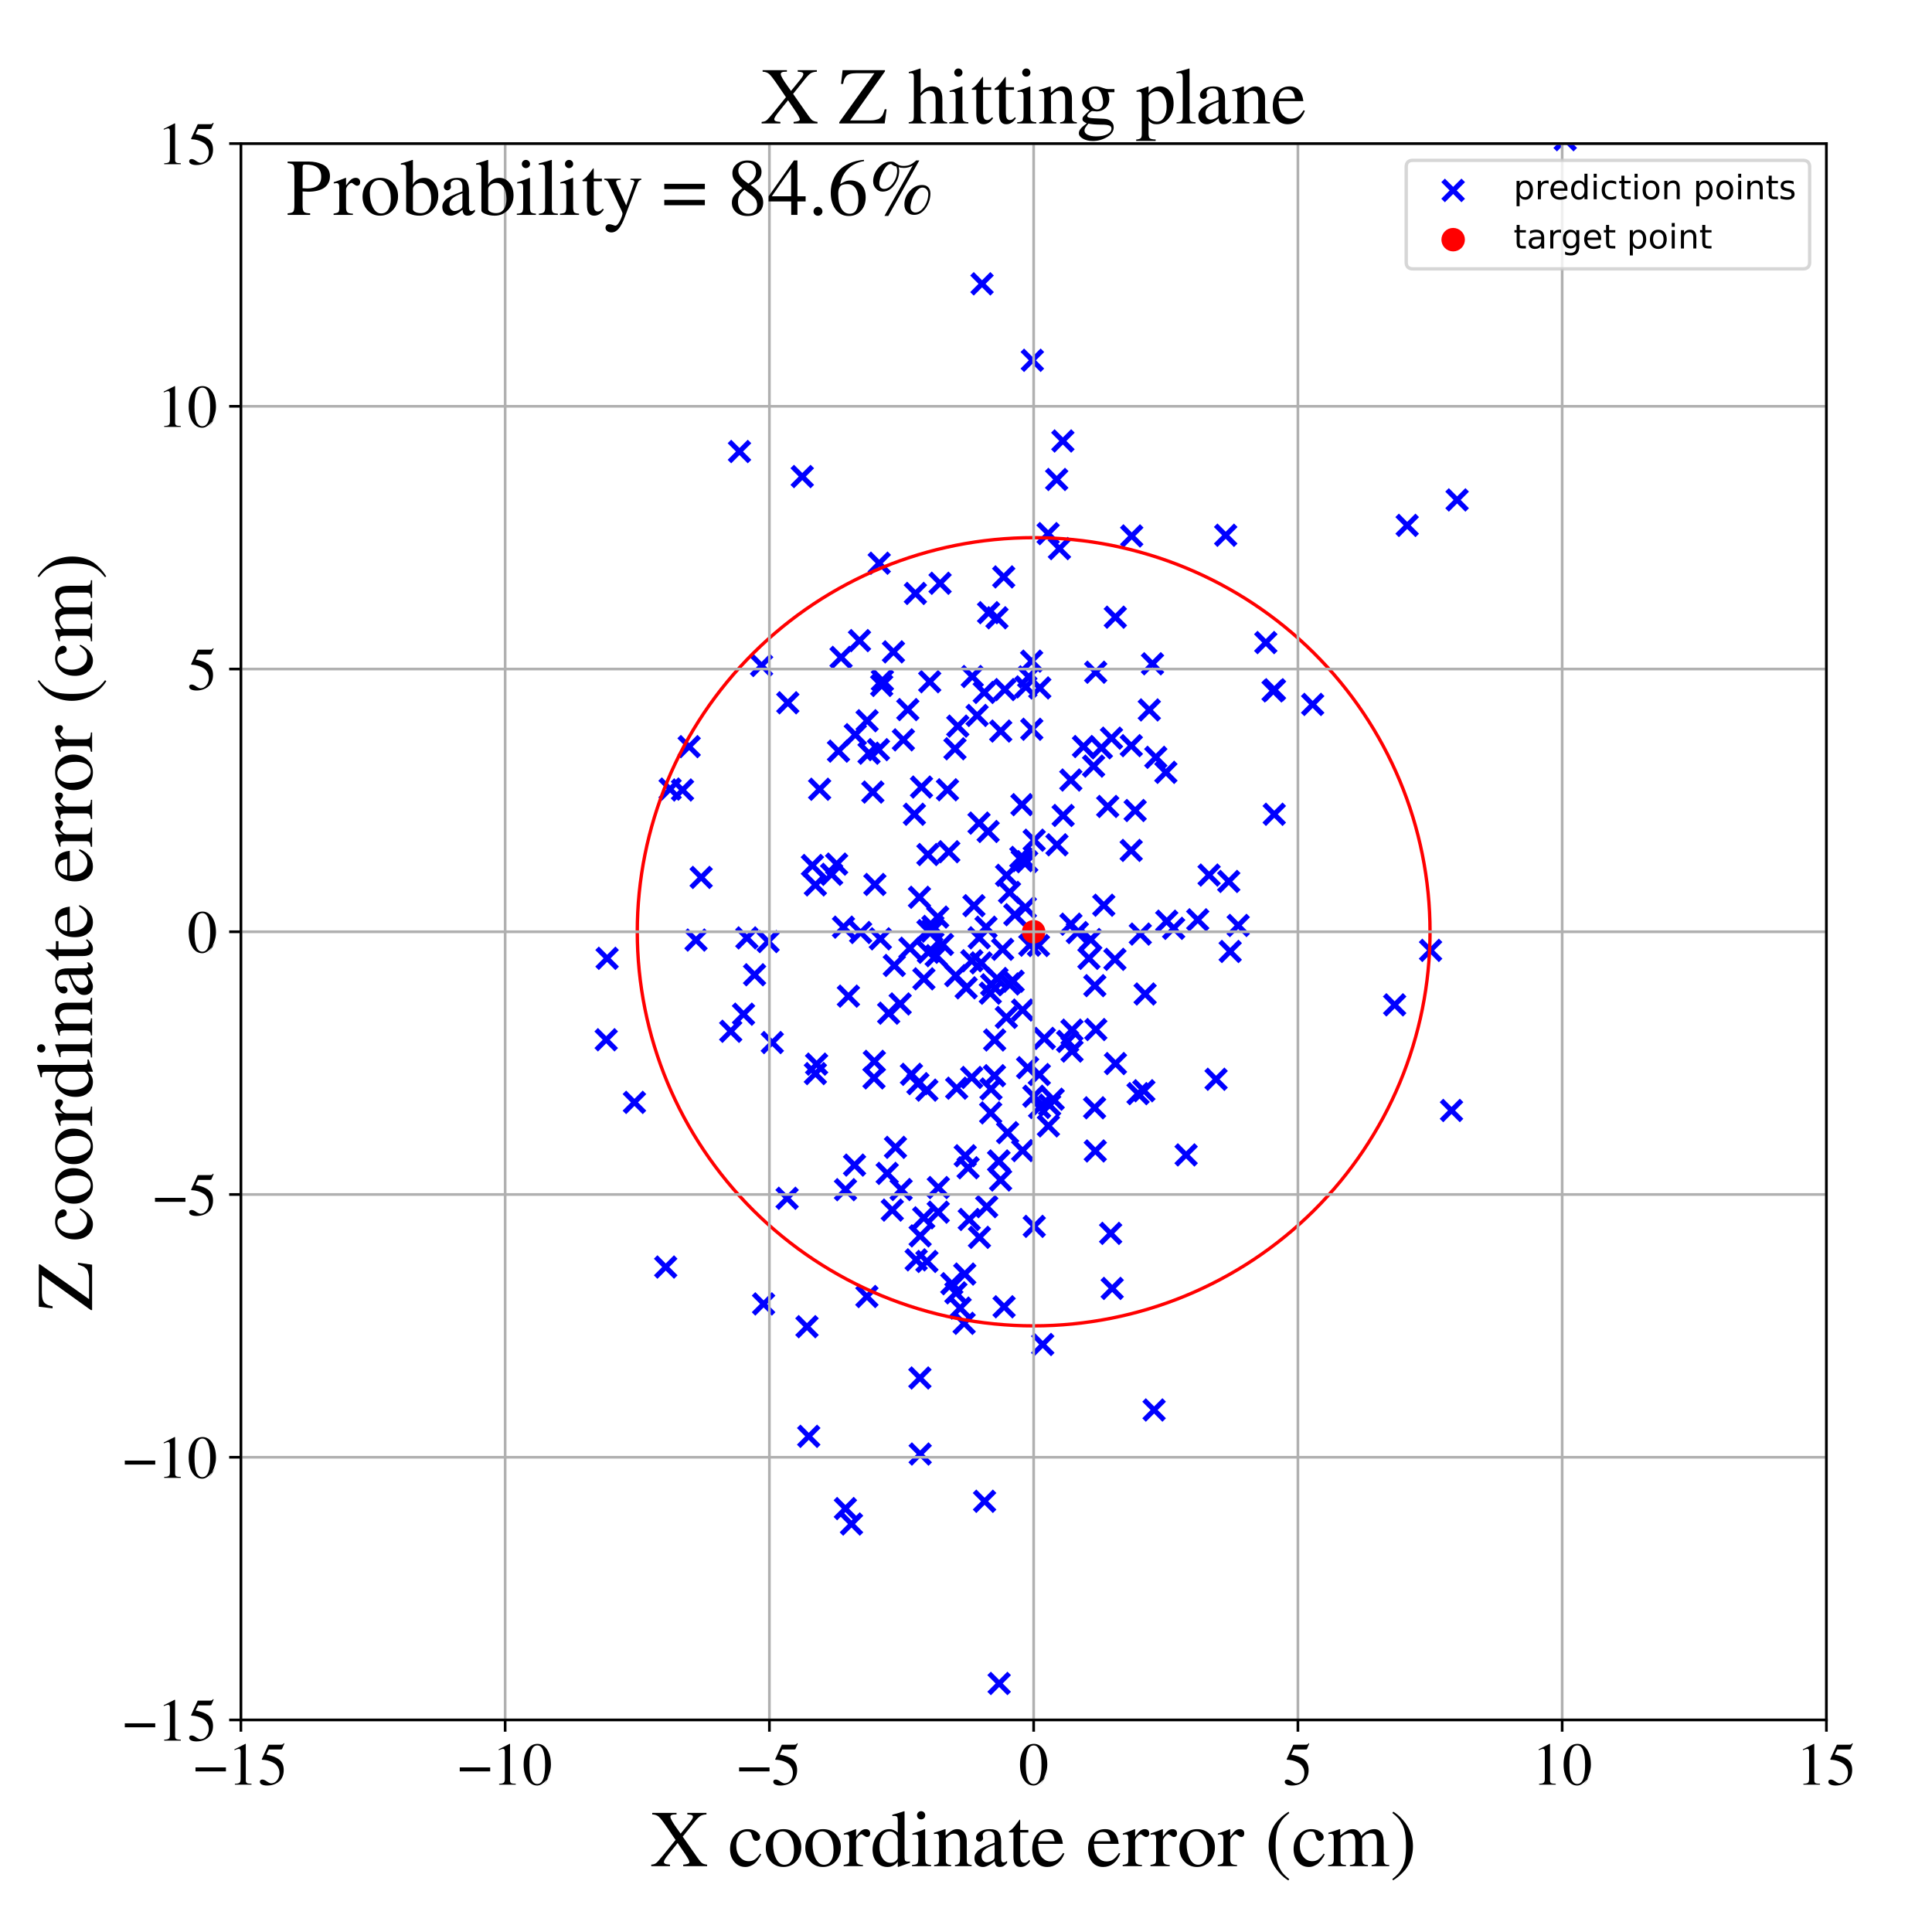 <?xml version="1.0" encoding="utf-8" standalone="no"?>
<!DOCTYPE svg PUBLIC "-//W3C//DTD SVG 1.1//EN"
  "http://www.w3.org/Graphics/SVG/1.1/DTD/svg11.dtd">
<!-- Created with matplotlib (https://matplotlib.org/) -->
<svg height="576pt" version="1.1" viewBox="0 0 576 576" width="576pt" xmlns="http://www.w3.org/2000/svg" xmlns:xlink="http://www.w3.org/1999/xlink">
 <defs>
  <style type="text/css">
*{stroke-linecap:butt;stroke-linejoin:round;}
  </style>
 </defs>
 <g id="figure_1">
  <g id="patch_1">
   <path d="M 0 576 
L 576 576 
L 576 0 
L 0 0 
z
" style="fill:#ffffff;"/>
  </g>
  <g id="axes_1">
   <g id="patch_2">
    <path d="M 71.822 512.784 
L 544.52 512.784 
L 544.52 42.802 
L 71.822 42.802 
z
" style="fill:#ffffff;"/>
   </g>
   <g id="PathCollection_1">
    <defs>
     <path d="M -3 3 
L 3 -3 
M -3 -3 
L 3 3 
" id="m4955538d70" style="stroke:#0000ff;stroke-width:1.5;"/>
    </defs>
    <g clip-path="url(#p510912360a)">
     <use style="fill:#0000ff;stroke:#0000ff;stroke-width:1.5;" x="306.689" xlink:href="#m4955538d70" y="201.802"/>
     <use style="fill:#0000ff;stroke:#0000ff;stroke-width:1.5;" x="297.802" xlink:href="#m4955538d70" y="346.14"/>
     <use style="fill:#0000ff;stroke:#0000ff;stroke-width:1.5;" x="266.374" xlink:href="#m4955538d70" y="194.343"/>
     <use style="fill:#0000ff;stroke:#0000ff;stroke-width:1.5;" x="222.671" xlink:href="#m4955538d70" y="279.621"/>
     <use style="fill:#0000ff;stroke:#0000ff;stroke-width:1.5;" x="306.369" xlink:href="#m4955538d70" y="318.309"/>
     <use style="fill:#0000ff;stroke:#0000ff;stroke-width:1.5;" x="369.149" xlink:href="#m4955538d70" y="275.908"/>
     <use style="fill:#0000ff;stroke:#0000ff;stroke-width:1.5;" x="282.48" xlink:href="#m4955538d70" y="235.464"/>
     <use style="fill:#0000ff;stroke:#0000ff;stroke-width:1.5;" x="316.964" xlink:href="#m4955538d70" y="243.121"/>
     <use style="fill:#0000ff;stroke:#0000ff;stroke-width:1.5;" x="309.993" xlink:href="#m4955538d70" y="205.098"/>
     <use style="fill:#0000ff;stroke:#0000ff;stroke-width:1.5;" x="291.314" xlink:href="#m4955538d70" y="213.298"/>
     <use style="fill:#0000ff;stroke:#0000ff;stroke-width:1.5;" x="337.408" xlink:href="#m4955538d70" y="159.789"/>
     <use style="fill:#0000ff;stroke:#0000ff;stroke-width:1.5;" x="266.028" xlink:href="#m4955538d70" y="360.774"/>
     <use style="fill:#0000ff;stroke:#0000ff;stroke-width:1.5;" x="379.899" xlink:href="#m4955538d70" y="242.763"/>
     <use style="fill:#0000ff;stroke:#0000ff;stroke-width:1.5;" x="228.988" xlink:href="#m4955538d70" y="280.711"/>
     <use style="fill:#0000ff;stroke:#0000ff;stroke-width:1.5;" x="243.098" xlink:href="#m4955538d70" y="320.075"/>
     <use style="fill:#0000ff;stroke:#0000ff;stroke-width:1.5;" x="304.676" xlink:href="#m4955538d70" y="239.896"/>
     <use style="fill:#0000ff;stroke:#0000ff;stroke-width:1.5;" x="305.844" xlink:href="#m4955538d70" y="204.788"/>
     <use style="fill:#0000ff;stroke:#0000ff;stroke-width:1.5;" x="221.676" xlink:href="#m4955538d70" y="302.37"/>
     <use style="fill:#0000ff;stroke:#0000ff;stroke-width:1.5;" x="234.876" xlink:href="#m4955538d70" y="209.524"/>
     <use style="fill:#0000ff;stroke:#0000ff;stroke-width:1.5;" x="282.872" xlink:href="#m4955538d70" y="253.929"/>
     <use style="fill:#0000ff;stroke:#0000ff;stroke-width:1.5;" x="309.595" xlink:href="#m4955538d70" y="281.893"/>
     <use style="fill:#0000ff;stroke:#0000ff;stroke-width:1.5;" x="426.508" xlink:href="#m4955538d70" y="283.342"/>
     <use style="fill:#0000ff;stroke:#0000ff;stroke-width:1.5;" x="294.174" xlink:href="#m4955538d70" y="359.749"/>
     <use style="fill:#0000ff;stroke:#0000ff;stroke-width:1.5;" x="296.547" xlink:href="#m4955538d70" y="310.058"/>
     <use style="fill:#0000ff;stroke:#0000ff;stroke-width:1.5;" x="337.253" xlink:href="#m4955538d70" y="253.544"/>
     <use style="fill:#0000ff;stroke:#0000ff;stroke-width:1.5;" x="291.936" xlink:href="#m4955538d70" y="279.602"/>
     <use style="fill:#0000ff;stroke:#0000ff;stroke-width:1.5;" x="331.375" xlink:href="#m4955538d70" y="220.078"/>
     <use style="fill:#0000ff;stroke:#0000ff;stroke-width:1.5;" x="297.233" xlink:href="#m4955538d70" y="184.181"/>
     <use style="fill:#0000ff;stroke:#0000ff;stroke-width:1.5;" x="259.086" xlink:href="#m4955538d70" y="224.556"/>
     <use style="fill:#0000ff;stroke:#0000ff;stroke-width:1.5;" x="332.563" xlink:href="#m4955538d70" y="317.088"/>
     <use style="fill:#0000ff;stroke:#0000ff;stroke-width:1.5;" x="986.153" xlink:href="#m4955538d70" y="274.031"/>
     <use style="fill:#0000ff;stroke:#0000ff;stroke-width:1.5;" x="243.094" xlink:href="#m4955538d70" y="263.822"/>
     <use style="fill:#0000ff;stroke:#0000ff;stroke-width:1.5;" x="325.196" xlink:href="#m4955538d70" y="280.104"/>
     <use style="fill:#0000ff;stroke:#0000ff;stroke-width:1.5;" x="276.345" xlink:href="#m4955538d70" y="376.077"/>
     <use style="fill:#0000ff;stroke:#0000ff;stroke-width:1.5;" x="256.585" xlink:href="#m4955538d70" y="278.015"/>
     <use style="fill:#0000ff;stroke:#0000ff;stroke-width:1.5;" x="307.615" xlink:href="#m4955538d70" y="217.42"/>
     <use style="fill:#0000ff;stroke:#0000ff;stroke-width:1.5;" x="331.588" xlink:href="#m4955538d70" y="384.124"/>
     <use style="fill:#0000ff;stroke:#0000ff;stroke-width:1.5;" x="326.705" xlink:href="#m4955538d70" y="306.952"/>
     <use style="fill:#0000ff;stroke:#0000ff;stroke-width:1.5;" x="241.116" xlink:href="#m4955538d70" y="428.224"/>
     <use style="fill:#0000ff;stroke:#0000ff;stroke-width:1.5;" x="264.946" xlink:href="#m4955538d70" y="302.067"/>
     <use style="fill:#0000ff;stroke:#0000ff;stroke-width:1.5;" x="276.335" xlink:href="#m4955538d70" y="325.008"/>
     <use style="fill:#0000ff;stroke:#0000ff;stroke-width:1.5;" x="249.989" xlink:href="#m4955538d70" y="223.941"/>
     <use style="fill:#0000ff;stroke:#0000ff;stroke-width:1.5;" x="262.13" xlink:href="#m4955538d70" y="167.915"/>
     <use style="fill:#0000ff;stroke:#0000ff;stroke-width:1.5;" x="293.44" xlink:href="#m4955538d70" y="206.44"/>
     <use style="fill:#0000ff;stroke:#0000ff;stroke-width:1.5;" x="277.784" xlink:href="#m4955538d70" y="277.598"/>
     <use style="fill:#0000ff;stroke:#0000ff;stroke-width:1.5;" x="357.09" xlink:href="#m4955538d70" y="274.227"/>
     <use style="fill:#0000ff;stroke:#0000ff;stroke-width:1.5;" x="295.452" xlink:href="#m4955538d70" y="324.666"/>
     <use style="fill:#0000ff;stroke:#0000ff;stroke-width:1.5;" x="326.045" xlink:href="#m4955538d70" y="228.413"/>
     <use style="fill:#0000ff;stroke:#0000ff;stroke-width:1.5;" x="309.934" xlink:href="#m4955538d70" y="330.18"/>
     <use style="fill:#0000ff;stroke:#0000ff;stroke-width:1.5;" x="279.56" xlink:href="#m4955538d70" y="273.414"/>
     <use style="fill:#0000ff;stroke:#0000ff;stroke-width:1.5;" x="309.852" xlink:href="#m4955538d70" y="320.36"/>
     <use style="fill:#0000ff;stroke:#0000ff;stroke-width:1.5;" x="283.77" xlink:href="#m4955538d70" y="382.72"/>
     <use style="fill:#0000ff;stroke:#0000ff;stroke-width:1.5;" x="307.571" xlink:href="#m4955538d70" y="197.116"/>
     <use style="fill:#0000ff;stroke:#0000ff;stroke-width:1.5;" x="280.274" xlink:href="#m4955538d70" y="173.896"/>
     <use style="fill:#0000ff;stroke:#0000ff;stroke-width:1.5;" x="180.734" xlink:href="#m4955538d70" y="309.989"/>
     <use style="fill:#0000ff;stroke:#0000ff;stroke-width:1.5;" x="273.148" xlink:href="#m4955538d70" y="375.606"/>
     <use style="fill:#0000ff;stroke:#0000ff;stroke-width:1.5;" x="279.115" xlink:href="#m4955538d70" y="284.922"/>
     <use style="fill:#0000ff;stroke:#0000ff;stroke-width:1.5;" x="264.51" xlink:href="#m4955538d70" y="349.831"/>
     <use style="fill:#0000ff;stroke:#0000ff;stroke-width:1.5;" x="288.973" xlink:href="#m4955538d70" y="363.566"/>
     <use style="fill:#0000ff;stroke:#0000ff;stroke-width:1.5;" x="274.328" xlink:href="#m4955538d70" y="368.466"/>
     <use style="fill:#0000ff;stroke:#0000ff;stroke-width:1.5;" x="782.386" xlink:href="#m4955538d70" y="450.008"/>
     <use style="fill:#0000ff;stroke:#0000ff;stroke-width:1.5;" x="292.509" xlink:href="#m4955538d70" y="287.068"/>
     <use style="fill:#0000ff;stroke:#0000ff;stroke-width:1.5;" x="307.783" xlink:href="#m4955538d70" y="107.417"/>
     <use style="fill:#0000ff;stroke:#0000ff;stroke-width:1.5;" x="224.966" xlink:href="#m4955538d70" y="290.61"/>
     <use style="fill:#0000ff;stroke:#0000ff;stroke-width:1.5;" x="343.601" xlink:href="#m4955538d70" y="197.898"/>
     <use style="fill:#0000ff;stroke:#0000ff;stroke-width:1.5;" x="276.641" xlink:href="#m4955538d70" y="254.765"/>
     <use style="fill:#0000ff;stroke:#0000ff;stroke-width:1.5;" x="434.418" xlink:href="#m4955538d70" y="149.048"/>
     <use style="fill:#0000ff;stroke:#0000ff;stroke-width:1.5;" x="249.434" xlink:href="#m4955538d70" y="257.62"/>
     <use style="fill:#0000ff;stroke:#0000ff;stroke-width:1.5;" x="415.794" xlink:href="#m4955538d70" y="299.578"/>
     <use style="fill:#0000ff;stroke:#0000ff;stroke-width:1.5;" x="337.28" xlink:href="#m4955538d70" y="222.304"/>
     <use style="fill:#0000ff;stroke:#0000ff;stroke-width:1.5;" x="432.754" xlink:href="#m4955538d70" y="331.073"/>
     <use style="fill:#0000ff;stroke:#0000ff;stroke-width:1.5;" x="276.658" xlink:href="#m4955538d70" y="277.453"/>
     <use style="fill:#0000ff;stroke:#0000ff;stroke-width:1.5;" x="247.936" xlink:href="#m4955538d70" y="260.668"/>
     <use style="fill:#0000ff;stroke:#0000ff;stroke-width:1.5;" x="230.252" xlink:href="#m4955538d70" y="310.821"/>
     <use style="fill:#0000ff;stroke:#0000ff;stroke-width:1.5;" x="279.719" xlink:href="#m4955538d70" y="361.393"/>
     <use style="fill:#0000ff;stroke:#0000ff;stroke-width:1.5;" x="260.574" xlink:href="#m4955538d70" y="321.37"/>
     <use style="fill:#0000ff;stroke:#0000ff;stroke-width:1.5;" x="319.282" xlink:href="#m4955538d70" y="275.53"/>
     <use style="fill:#0000ff;stroke:#0000ff;stroke-width:1.5;" x="250.748" xlink:href="#m4955538d70" y="195.996"/>
     <use style="fill:#0000ff;stroke:#0000ff;stroke-width:1.5;" x="243.463" xlink:href="#m4955538d70" y="317.255"/>
     <use style="fill:#0000ff;stroke:#0000ff;stroke-width:1.5;" x="271.278" xlink:href="#m4955538d70" y="282.701"/>
     <use style="fill:#0000ff;stroke:#0000ff;stroke-width:1.5;" x="366.334" xlink:href="#m4955538d70" y="262.792"/>
     <use style="fill:#0000ff;stroke:#0000ff;stroke-width:1.5;" x="319.256" xlink:href="#m4955538d70" y="232.557"/>
     <use style="fill:#0000ff;stroke:#0000ff;stroke-width:1.5;" x="326.339" xlink:href="#m4955538d70" y="330.274"/>
     <use style="fill:#0000ff;stroke:#0000ff;stroke-width:1.5;" x="258.519" xlink:href="#m4955538d70" y="214.878"/>
     <use style="fill:#0000ff;stroke:#0000ff;stroke-width:1.5;" x="307.018" xlink:href="#m4955538d70" y="281.796"/>
     <use style="fill:#0000ff;stroke:#0000ff;stroke-width:1.5;" x="313.996" xlink:href="#m4955538d70" y="327.716"/>
     <use style="fill:#0000ff;stroke:#0000ff;stroke-width:1.5;" x="298.352" xlink:href="#m4955538d70" y="217.96"/>
     <use style="fill:#0000ff;stroke:#0000ff;stroke-width:1.5;" x="205.466" xlink:href="#m4955538d70" y="222.599"/>
     <use style="fill:#0000ff;stroke:#0000ff;stroke-width:1.5;" x="379.555" xlink:href="#m4955538d70" y="205.968"/>
     <use style="fill:#0000ff;stroke:#0000ff;stroke-width:1.5;" x="239.186" xlink:href="#m4955538d70" y="142.078"/>
     <use style="fill:#0000ff;stroke:#0000ff;stroke-width:1.5;" x="466.648" xlink:href="#m4955538d70" y="41.634"/>
     <use style="fill:#0000ff;stroke:#0000ff;stroke-width:1.5;" x="220.464" xlink:href="#m4955538d70" y="134.616"/>
     <use style="fill:#0000ff;stroke:#0000ff;stroke-width:1.5;" x="266.974" xlink:href="#m4955538d70" y="342.066"/>
     <use style="fill:#0000ff;stroke:#0000ff;stroke-width:1.5;" x="262.867" xlink:href="#m4955538d70" y="204.359"/>
     <use style="fill:#0000ff;stroke:#0000ff;stroke-width:1.5;" x="207.506" xlink:href="#m4955538d70" y="280.268"/>
     <use style="fill:#0000ff;stroke:#0000ff;stroke-width:1.5;" x="252.94" xlink:href="#m4955538d70" y="296.985"/>
     <use style="fill:#0000ff;stroke:#0000ff;stroke-width:1.5;" x="302.561" xlink:href="#m4955538d70" y="272.707"/>
     <use style="fill:#0000ff;stroke:#0000ff;stroke-width:1.5;" x="268.379" xlink:href="#m4955538d70" y="299.315"/>
     <use style="fill:#0000ff;stroke:#0000ff;stroke-width:1.5;" x="274.733" xlink:href="#m4955538d70" y="234.65"/>
     <use style="fill:#0000ff;stroke:#0000ff;stroke-width:1.5;" x="260.676" xlink:href="#m4955538d70" y="316.433"/>
     <use style="fill:#0000ff;stroke:#0000ff;stroke-width:1.5;" x="310.877" xlink:href="#m4955538d70" y="400.84"/>
     <use style="fill:#0000ff;stroke:#0000ff;stroke-width:1.5;" x="300.979" xlink:href="#m4955538d70" y="266.048"/>
     <use style="fill:#0000ff;stroke:#0000ff;stroke-width:1.5;" x="288.63" xlink:href="#m4955538d70" y="348.156"/>
     <use style="fill:#0000ff;stroke:#0000ff;stroke-width:1.5;" x="199.787" xlink:href="#m4955538d70" y="235.254"/>
     <use style="fill:#0000ff;stroke:#0000ff;stroke-width:1.5;" x="366.758" xlink:href="#m4955538d70" y="283.663"/>
     <use style="fill:#0000ff;stroke:#0000ff;stroke-width:1.5;" x="242.207" xlink:href="#m4955538d70" y="258.03"/>
     <use style="fill:#0000ff;stroke:#0000ff;stroke-width:1.5;" x="274.341" xlink:href="#m4955538d70" y="433.5"/>
     <use style="fill:#0000ff;stroke:#0000ff;stroke-width:1.5;" x="289.873" xlink:href="#m4955538d70" y="201.693"/>
     <use style="fill:#0000ff;stroke:#0000ff;stroke-width:1.5;" x="339.969" xlink:href="#m4955538d70" y="278.485"/>
     <use style="fill:#0000ff;stroke:#0000ff;stroke-width:1.5;" x="295.248" xlink:href="#m4955538d70" y="296.101"/>
     <use style="fill:#0000ff;stroke:#0000ff;stroke-width:1.5;" x="304.349" xlink:href="#m4955538d70" y="255.622"/>
     <use style="fill:#0000ff;stroke:#0000ff;stroke-width:1.5;" x="198.473" xlink:href="#m4955538d70" y="377.75"/>
     <use style="fill:#0000ff;stroke:#0000ff;stroke-width:1.5;" x="272.617" xlink:href="#m4955538d70" y="242.76"/>
     <use style="fill:#0000ff;stroke:#0000ff;stroke-width:1.5;" x="329.08" xlink:href="#m4955538d70" y="269.879"/>
     <use style="fill:#0000ff;stroke:#0000ff;stroke-width:1.5;" x="256.248" xlink:href="#m4955538d70" y="190.988"/>
     <use style="fill:#0000ff;stroke:#0000ff;stroke-width:1.5;" x="258.458" xlink:href="#m4955538d70" y="386.538"/>
     <use style="fill:#0000ff;stroke:#0000ff;stroke-width:1.5;" x="339.287" xlink:href="#m4955538d70" y="326.057"/>
     <use style="fill:#0000ff;stroke:#0000ff;stroke-width:1.5;" x="360.472" xlink:href="#m4955538d70" y="260.888"/>
     <use style="fill:#0000ff;stroke:#0000ff;stroke-width:1.5;" x="302.054" xlink:href="#m4955538d70" y="292.542"/>
     <use style="fill:#0000ff;stroke:#0000ff;stroke-width:1.5;" x="261.901" xlink:href="#m4955538d70" y="223.496"/>
     <use style="fill:#0000ff;stroke:#0000ff;stroke-width:1.5;" x="278.128" xlink:href="#m4955538d70" y="276.196"/>
     <use style="fill:#0000ff;stroke:#0000ff;stroke-width:1.5;" x="251.471" xlink:href="#m4955538d70" y="276.417"/>
     <use style="fill:#0000ff;stroke:#0000ff;stroke-width:1.5;" x="290.37" xlink:href="#m4955538d70" y="270.014"/>
     <use style="fill:#0000ff;stroke:#0000ff;stroke-width:1.5;" x="332.396" xlink:href="#m4955538d70" y="286.017"/>
     <use style="fill:#0000ff;stroke:#0000ff;stroke-width:1.5;" x="277.185" xlink:href="#m4955538d70" y="203.254"/>
     <use style="fill:#0000ff;stroke:#0000ff;stroke-width:1.5;" x="344.084" xlink:href="#m4955538d70" y="420.369"/>
     <use style="fill:#0000ff;stroke:#0000ff;stroke-width:1.5;" x="315.114" xlink:href="#m4955538d70" y="251.862"/>
     <use style="fill:#0000ff;stroke:#0000ff;stroke-width:1.5;" x="365.426" xlink:href="#m4955538d70" y="159.582"/>
     <use style="fill:#0000ff;stroke:#0000ff;stroke-width:1.5;" x="254.77" xlink:href="#m4955538d70" y="347.356"/>
     <use style="fill:#0000ff;stroke:#0000ff;stroke-width:1.5;" x="292.783" xlink:href="#m4955538d70" y="84.619"/>
     <use style="fill:#0000ff;stroke:#0000ff;stroke-width:1.5;" x="274.254" xlink:href="#m4955538d70" y="410.826"/>
     <use style="fill:#0000ff;stroke:#0000ff;stroke-width:1.5;" x="300.878" xlink:href="#m4955538d70" y="293.355"/>
     <use style="fill:#0000ff;stroke:#0000ff;stroke-width:1.5;" x="330.248" xlink:href="#m4955538d70" y="240.435"/>
     <use style="fill:#0000ff;stroke:#0000ff;stroke-width:1.5;" x="293.966" xlink:href="#m4955538d70" y="276.435"/>
     <use style="fill:#0000ff;stroke:#0000ff;stroke-width:1.5;" x="292.01" xlink:href="#m4955538d70" y="368.899"/>
     <use style="fill:#0000ff;stroke:#0000ff;stroke-width:1.5;" x="297.886" xlink:href="#m4955538d70" y="501.9"/>
     <use style="fill:#0000ff;stroke:#0000ff;stroke-width:1.5;" x="285.227" xlink:href="#m4955538d70" y="324.428"/>
     <use style="fill:#0000ff;stroke:#0000ff;stroke-width:1.5;" x="181" xlink:href="#m4955538d70" y="285.709"/>
     <use style="fill:#0000ff;stroke:#0000ff;stroke-width:1.5;" x="910.921" xlink:href="#m4955538d70" y="275.417"/>
     <use style="fill:#0000ff;stroke:#0000ff;stroke-width:1.5;" x="203.484" xlink:href="#m4955538d70" y="235.526"/>
     <use style="fill:#0000ff;stroke:#0000ff;stroke-width:1.5;" x="305.697" xlink:href="#m4955538d70" y="270.55"/>
     <use style="fill:#0000ff;stroke:#0000ff;stroke-width:1.5;" x="298.313" xlink:href="#m4955538d70" y="351.808"/>
     <use style="fill:#0000ff;stroke:#0000ff;stroke-width:1.5;" x="254.998" xlink:href="#m4955538d70" y="219.025"/>
     <use style="fill:#0000ff;stroke:#0000ff;stroke-width:1.5;" x="275.447" xlink:href="#m4955538d70" y="291.822"/>
     <use style="fill:#0000ff;stroke:#0000ff;stroke-width:1.5;" x="326.409" xlink:href="#m4955538d70" y="293.858"/>
     <use style="fill:#0000ff;stroke:#0000ff;stroke-width:1.5;" x="288.05" xlink:href="#m4955538d70" y="294.505"/>
     <use style="fill:#0000ff;stroke:#0000ff;stroke-width:1.5;" x="289.688" xlink:href="#m4955538d70" y="321.227"/>
     <use style="fill:#0000ff;stroke:#0000ff;stroke-width:1.5;" x="347.586" xlink:href="#m4955538d70" y="230.262"/>
     <use style="fill:#0000ff;stroke:#0000ff;stroke-width:1.5;" x="323.023" xlink:href="#m4955538d70" y="222.568"/>
     <use style="fill:#0000ff;stroke:#0000ff;stroke-width:1.5;" x="244.36" xlink:href="#m4955538d70" y="235.308"/>
     <use style="fill:#0000ff;stroke:#0000ff;stroke-width:1.5;" x="300.401" xlink:href="#m4955538d70" y="337.687"/>
     <use style="fill:#0000ff;stroke:#0000ff;stroke-width:1.5;" x="227.053" xlink:href="#m4955538d70" y="198.404"/>
     <use style="fill:#0000ff;stroke:#0000ff;stroke-width:1.5;" x="300.091" xlink:href="#m4955538d70" y="260.963"/>
     <use style="fill:#0000ff;stroke:#0000ff;stroke-width:1.5;" x="291.884" xlink:href="#m4955538d70" y="245.396"/>
     <use style="fill:#0000ff;stroke:#0000ff;stroke-width:1.5;" x="326.547" xlink:href="#m4955538d70" y="343.144"/>
     <use style="fill:#0000ff;stroke:#0000ff;stroke-width:1.5;" x="297.749" xlink:href="#m4955538d70" y="346.222"/>
     <use style="fill:#0000ff;stroke:#0000ff;stroke-width:1.5;" x="312.488" xlink:href="#m4955538d70" y="159.089"/>
     <use style="fill:#0000ff;stroke:#0000ff;stroke-width:1.5;" x="304.889" xlink:href="#m4955538d70" y="343.029"/>
     <use style="fill:#0000ff;stroke:#0000ff;stroke-width:1.5;" x="270.877" xlink:href="#m4955538d70" y="-1"/>
     <use style="fill:#0000ff;stroke:#0000ff;stroke-width:1.5;" x="267.767" xlink:href="#m4955538d70" y="-1"/>
     <use style="fill:#0000ff;stroke:#0000ff;stroke-width:1.5;" x="284.988" xlink:href="#m4955538d70" y="385.442"/>
     <use style="fill:#0000ff;stroke:#0000ff;stroke-width:1.5;" x="315.036" xlink:href="#m4955538d70" y="142.951"/>
     <use style="fill:#0000ff;stroke:#0000ff;stroke-width:1.5;" x="189.15" xlink:href="#m4955538d70" y="328.66"/>
     <use style="fill:#0000ff;stroke:#0000ff;stroke-width:1.5;" x="318.296" xlink:href="#m4955538d70" y="310.471"/>
     <use style="fill:#0000ff;stroke:#0000ff;stroke-width:1.5;" x="328.358" xlink:href="#m4955538d70" y="222.953"/>
     <use style="fill:#0000ff;stroke:#0000ff;stroke-width:1.5;" x="341.028" xlink:href="#m4955538d70" y="325.188"/>
     <use style="fill:#0000ff;stroke:#0000ff;stroke-width:1.5;" x="285.553" xlink:href="#m4955538d70" y="216.484"/>
     <use style="fill:#0000ff;stroke:#0000ff;stroke-width:1.5;" x="312.931" xlink:href="#m4955538d70" y="329.496"/>
     <use style="fill:#0000ff;stroke:#0000ff;stroke-width:1.5;" x="391.353" xlink:href="#m4955538d70" y="210.015"/>
     <use style="fill:#0000ff;stroke:#0000ff;stroke-width:1.5;" x="262.467" xlink:href="#m4955538d70" y="279.898"/>
     <use style="fill:#0000ff;stroke:#0000ff;stroke-width:1.5;" x="252.074" xlink:href="#m4955538d70" y="354.689"/>
     <use style="fill:#0000ff;stroke:#0000ff;stroke-width:1.5;" x="331.128" xlink:href="#m4955538d70" y="367.715"/>
     <use style="fill:#0000ff;stroke:#0000ff;stroke-width:1.5;" x="266.624" xlink:href="#m4955538d70" y="287.836"/>
     <use style="fill:#0000ff;stroke:#0000ff;stroke-width:1.5;" x="289.736" xlink:href="#m4955538d70" y="286.437"/>
     <use style="fill:#0000ff;stroke:#0000ff;stroke-width:1.5;" x="308.227" xlink:href="#m4955538d70" y="326.832"/>
     <use style="fill:#0000ff;stroke:#0000ff;stroke-width:1.5;" x="311.354" xlink:href="#m4955538d70" y="309.578"/>
     <use style="fill:#0000ff;stroke:#0000ff;stroke-width:1.5;" x="260.223" xlink:href="#m4955538d70" y="236.145"/>
     <use style="fill:#0000ff;stroke:#0000ff;stroke-width:1.5;" x="240.593" xlink:href="#m4955538d70" y="395.533"/>
     <use style="fill:#0000ff;stroke:#0000ff;stroke-width:1.5;" x="284.709" xlink:href="#m4955538d70" y="223.236"/>
     <use style="fill:#0000ff;stroke:#0000ff;stroke-width:1.5;" x="349.903" xlink:href="#m4955538d70" y="276.774"/>
     <use style="fill:#0000ff;stroke:#0000ff;stroke-width:1.5;" x="306.109" xlink:href="#m4955538d70" y="256.896"/>
     <use style="fill:#0000ff;stroke:#0000ff;stroke-width:1.5;" x="284.934" xlink:href="#m4955538d70" y="290.877"/>
     <use style="fill:#0000ff;stroke:#0000ff;stroke-width:1.5;" x="321.193" xlink:href="#m4955538d70" y="278.033"/>
     <use style="fill:#0000ff;stroke:#0000ff;stroke-width:1.5;" x="279.751" xlink:href="#m4955538d70" y="354.053"/>
     <use style="fill:#0000ff;stroke:#0000ff;stroke-width:1.5;" x="362.556" xlink:href="#m4955538d70" y="321.774"/>
     <use style="fill:#0000ff;stroke:#0000ff;stroke-width:1.5;" x="319.583" xlink:href="#m4955538d70" y="307.117"/>
     <use style="fill:#0000ff;stroke:#0000ff;stroke-width:1.5;" x="324.646" xlink:href="#m4955538d70" y="285.722"/>
     <use style="fill:#0000ff;stroke:#0000ff;stroke-width:1.5;" x="268.666" xlink:href="#m4955538d70" y="354.643"/>
     <use style="fill:#0000ff;stroke:#0000ff;stroke-width:1.5;" x="263.074" xlink:href="#m4955538d70" y="202.862"/>
     <use style="fill:#0000ff;stroke:#0000ff;stroke-width:1.5;" x="272.916" xlink:href="#m4955538d70" y="176.928"/>
     <use style="fill:#0000ff;stroke:#0000ff;stroke-width:1.5;" x="338.434" xlink:href="#m4955538d70" y="241.642"/>
     <use style="fill:#0000ff;stroke:#0000ff;stroke-width:1.5;" x="315.857" xlink:href="#m4955538d70" y="163.556"/>
     <use style="fill:#0000ff;stroke:#0000ff;stroke-width:1.5;" x="252.046" xlink:href="#m4955538d70" y="449.764"/>
     <use style="fill:#0000ff;stroke:#0000ff;stroke-width:1.5;" x="275.395" xlink:href="#m4955538d70" y="363.073"/>
     <use style="fill:#0000ff;stroke:#0000ff;stroke-width:1.5;" x="308.334" xlink:href="#m4955538d70" y="250.494"/>
     <use style="fill:#0000ff;stroke:#0000ff;stroke-width:1.5;" x="294.732" xlink:href="#m4955538d70" y="182.657"/>
     <use style="fill:#0000ff;stroke:#0000ff;stroke-width:1.5;" x="287.631" xlink:href="#m4955538d70" y="379.842"/>
     <use style="fill:#0000ff;stroke:#0000ff;stroke-width:1.5;" x="341.399" xlink:href="#m4955538d70" y="296.348"/>
     <use style="fill:#0000ff;stroke:#0000ff;stroke-width:1.5;" x="274.124" xlink:href="#m4955538d70" y="267.515"/>
     <use style="fill:#0000ff;stroke:#0000ff;stroke-width:1.5;" x="294.603" xlink:href="#m4955538d70" y="247.895"/>
     <use style="fill:#0000ff;stroke:#0000ff;stroke-width:1.5;" x="269.336" xlink:href="#m4955538d70" y="220.575"/>
     <use style="fill:#0000ff;stroke:#0000ff;stroke-width:1.5;" x="377.385" xlink:href="#m4955538d70" y="191.572"/>
     <use style="fill:#0000ff;stroke:#0000ff;stroke-width:1.5;" x="304.878" xlink:href="#m4955538d70" y="301.132"/>
     <use style="fill:#0000ff;stroke:#0000ff;stroke-width:1.5;" x="316.881" xlink:href="#m4955538d70" y="131.472"/>
     <use style="fill:#0000ff;stroke:#0000ff;stroke-width:1.5;" x="347.845" xlink:href="#m4955538d70" y="274.638"/>
     <use style="fill:#0000ff;stroke:#0000ff;stroke-width:1.5;" x="295.654" xlink:href="#m4955538d70" y="293.589"/>
     <use style="fill:#0000ff;stroke:#0000ff;stroke-width:1.5;" x="319.612" xlink:href="#m4955538d70" y="313.373"/>
     <use style="fill:#0000ff;stroke:#0000ff;stroke-width:1.5;" x="353.625" xlink:href="#m4955538d70" y="344.321"/>
     <use style="fill:#0000ff;stroke:#0000ff;stroke-width:1.5;" x="332.521" xlink:href="#m4955538d70" y="184.005"/>
     <use style="fill:#0000ff;stroke:#0000ff;stroke-width:1.5;" x="286.255" xlink:href="#m4955538d70" y="389.993"/>
     <use style="fill:#0000ff;stroke:#0000ff;stroke-width:1.5;" x="312.567" xlink:href="#m4955538d70" y="335.665"/>
     <use style="fill:#0000ff;stroke:#0000ff;stroke-width:1.5;" x="344.588" xlink:href="#m4955538d70" y="225.79"/>
     <use style="fill:#0000ff;stroke:#0000ff;stroke-width:1.5;" x="299.359" xlink:href="#m4955538d70" y="389.599"/>
     <use style="fill:#0000ff;stroke:#0000ff;stroke-width:1.5;" x="273.661" xlink:href="#m4955538d70" y="323.073"/>
     <use style="fill:#0000ff;stroke:#0000ff;stroke-width:1.5;" x="379.975" xlink:href="#m4955538d70" y="205.651"/>
     <use style="fill:#0000ff;stroke:#0000ff;stroke-width:1.5;" x="293.54" xlink:href="#m4955538d70" y="447.587"/>
     <use style="fill:#0000ff;stroke:#0000ff;stroke-width:1.5;" x="326.668" xlink:href="#m4955538d70" y="200.415"/>
     <use style="fill:#0000ff;stroke:#0000ff;stroke-width:1.5;" x="304.775" xlink:href="#m4955538d70" y="256.595"/>
     <use style="fill:#0000ff;stroke:#0000ff;stroke-width:1.5;" x="234.665" xlink:href="#m4955538d70" y="357.249"/>
     <use style="fill:#0000ff;stroke:#0000ff;stroke-width:1.5;" x="271.736" xlink:href="#m4955538d70" y="320.295"/>
     <use style="fill:#0000ff;stroke:#0000ff;stroke-width:1.5;" x="299.582" xlink:href="#m4955538d70" y="205.593"/>
     <use style="fill:#0000ff;stroke:#0000ff;stroke-width:1.5;" x="287.769" xlink:href="#m4955538d70" y="344.57"/>
     <use style="fill:#0000ff;stroke:#0000ff;stroke-width:1.5;" x="344.695" xlink:href="#m4955538d70" y="39.02"/>
     <use style="fill:#0000ff;stroke:#0000ff;stroke-width:1.5;" x="308.349" xlink:href="#m4955538d70" y="365.624"/>
     <use style="fill:#0000ff;stroke:#0000ff;stroke-width:1.5;" x="296.492" xlink:href="#m4955538d70" y="320.698"/>
     <use style="fill:#0000ff;stroke:#0000ff;stroke-width:1.5;" x="287.444" xlink:href="#m4955538d70" y="394.53"/>
     <use style="fill:#0000ff;stroke:#0000ff;stroke-width:1.5;" x="253.862" xlink:href="#m4955538d70" y="454.367"/>
     <use style="fill:#0000ff;stroke:#0000ff;stroke-width:1.5;" x="276.792" xlink:href="#m4955538d70" y="283.912"/>
     <use style="fill:#0000ff;stroke:#0000ff;stroke-width:1.5;" x="227.653" xlink:href="#m4955538d70" y="388.747"/>
     <use style="fill:#0000ff;stroke:#0000ff;stroke-width:1.5;" x="217.86" xlink:href="#m4955538d70" y="307.459"/>
     <use style="fill:#0000ff;stroke:#0000ff;stroke-width:1.5;" x="209.043" xlink:href="#m4955538d70" y="261.593"/>
     <use style="fill:#0000ff;stroke:#0000ff;stroke-width:1.5;" x="297.234" xlink:href="#m4955538d70" y="291.723"/>
     <use style="fill:#0000ff;stroke:#0000ff;stroke-width:1.5;" x="419.53" xlink:href="#m4955538d70" y="156.639"/>
     <use style="fill:#0000ff;stroke:#0000ff;stroke-width:1.5;" x="295.355" xlink:href="#m4955538d70" y="331.791"/>
     <use style="fill:#0000ff;stroke:#0000ff;stroke-width:1.5;" x="299.247" xlink:href="#m4955538d70" y="171.998"/>
     <use style="fill:#0000ff;stroke:#0000ff;stroke-width:1.5;" x="260.837" xlink:href="#m4955538d70" y="263.691"/>
     <use style="fill:#0000ff;stroke:#0000ff;stroke-width:1.5;" x="298.924" xlink:href="#m4955538d70" y="283.018"/>
     <use style="fill:#0000ff;stroke:#0000ff;stroke-width:1.5;" x="281" xlink:href="#m4955538d70" y="281.561"/>
     <use style="fill:#0000ff;stroke:#0000ff;stroke-width:1.5;" x="270.653" xlink:href="#m4955538d70" y="211.555"/>
     <use style="fill:#0000ff;stroke:#0000ff;stroke-width:1.5;" x="300.028" xlink:href="#m4955538d70" y="303.322"/>
     <use style="fill:#0000ff;stroke:#0000ff;stroke-width:1.5;" x="342.65" xlink:href="#m4955538d70" y="211.656"/>
    </g>
   </g>
   <g id="PathCollection_2">
    <defs>
     <path d="M 0 3 
C 0.796 3 1.559 2.684 2.121 2.121 
C 2.684 1.559 3 0.796 3 0 
C 3 -0.796 2.684 -1.559 2.121 -2.121 
C 1.559 -2.684 0.796 -3 0 -3 
C -0.796 -3 -1.559 -2.684 -2.121 -2.121 
C -2.684 -1.559 -3 -0.796 -3 0 
C -3 0.796 -2.684 1.559 -2.121 2.121 
C -1.559 2.684 -0.796 3 0 3 
z
" id="m070df31066" style="stroke:#ff0000;"/>
    </defs>
    <g clip-path="url(#p510912360a)">
     <use style="fill:#ff0000;stroke:#ff0000;" x="308.171" xlink:href="#m070df31066" y="277.793"/>
    </g>
   </g>
   <g id="patch_3">
    <path clip-path="url(#p510912360a)" d="M 308.171 395.288 
C 339.511 395.288 369.572 382.908 391.733 360.875 
C 413.894 338.841 426.346 308.953 426.346 277.793 
C 426.346 246.633 413.894 216.745 391.733 194.711 
C 369.572 172.677 339.511 160.297 308.171 160.297 
C 276.831 160.297 246.77 172.677 224.609 194.711 
C 202.448 216.745 189.997 246.633 189.997 277.793 
C 189.997 308.953 202.448 338.841 224.609 360.875 
C 246.77 382.908 276.831 395.288 308.171 395.288 
z
" style="fill:none;stroke:#ff0000;stroke-linejoin:miter;"/>
   </g>
   <g id="matplotlib.axis_1">
    <g id="xtick_1">
     <g id="line2d_1">
      <path clip-path="url(#p510912360a)" d="M 71.822 512.784 
L 71.822 42.802 
" style="fill:none;stroke:#b0b0b0;stroke-linecap:square;stroke-width:0.8;"/>
     </g>
     <g id="line2d_2">
      <defs>
       <path d="M 0 0 
L 0 3.5 
" id="m34e44c7790" style="stroke:#000000;stroke-width:0.8;"/>
      </defs>
      <g>
       <use style="stroke:#000000;stroke-width:0.8;" x="71.822" xlink:href="#m34e44c7790" y="512.784"/>
      </g>
     </g>
     <g id="text_1">
      <!-- −15 -->
      <defs>
       <path d="M 3 22 
L 3 28.594 
L 53.406 28.594 
L 53.406 22 
z
" id="FreeSerif-8722"/>
       <path d="M 18.297 59.297 
Q 16.5 59.297 11.094 57.094 
L 11.094 58.5 
L 29.094 67.594 
L 29.906 67.406 
L 29.906 7.406 
Q 29.906 3.797 31.703 2.688 
Q 33.5 1.594 39.406 1.5 
L 39.406 0 
L 11.797 0 
L 11.797 1.5 
Q 17.406 1.703 19.344 3.141 
Q 21.297 4.594 21.297 9.297 
L 21.297 54.594 
Q 21.297 59.297 18.297 59.297 
z
" id="FreeSerif-49"/>
       <path d="M 35.703 19.406 
Q 35.703 24.703 33.344 28.797 
Q 31 32.906 27.641 35.156 
Q 24.297 37.406 20.141 38.844 
Q 16 40.297 12.953 40.75 
Q 9.906 41.203 7.594 41.203 
Q 6.406 41.203 6.406 42 
Q 6.406 42.297 6.5 42.5 
L 17.406 66.203 
L 38.297 66.203 
Q 39.906 66.203 40.844 66.703 
Q 41.797 67.203 42.906 68.797 
L 43.797 68.094 
L 40 59.203 
Q 39.594 58.297 37.703 58.297 
L 18.094 58.297 
L 13.906 49.797 
Q 28.5 47.203 35.594 41.344 
Q 42.703 35.5 42.703 24.203 
Q 42.703 18.297 40.844 13.688 
Q 39 9.094 36.141 6.297 
Q 33.297 3.5 29.547 1.703 
Q 25.797 -0.094 22.344 -0.75 
Q 18.906 -1.406 15.406 -1.406 
Q 9.797 -1.406 6.5 0.25 
Q 3.203 1.906 3.203 4.797 
Q 3.203 8.5 7.5 8.5 
Q 10.297 8.5 14.75 5.391 
Q 19.203 2.297 21.797 2.297 
Q 27.703 2.297 31.703 7.25 
Q 35.703 12.203 35.703 19.406 
z
" id="FreeSerif-53"/>
      </defs>
      <g transform="translate(57.746 532.077)scale(0.18 -0.18)">
       <use xlink:href="#FreeSerif-8722"/>
       <use x="56.4" xlink:href="#FreeSerif-49"/>
       <use x="106.4" xlink:href="#FreeSerif-53"/>
      </g>
     </g>
    </g>
    <g id="xtick_2">
     <g id="line2d_3">
      <path clip-path="url(#p510912360a)" d="M 150.605 512.784 
L 150.605 42.802 
" style="fill:none;stroke:#b0b0b0;stroke-linecap:square;stroke-width:0.8;"/>
     </g>
     <g id="line2d_4">
      <g>
       <use style="stroke:#000000;stroke-width:0.8;" x="150.605" xlink:href="#m34e44c7790" y="512.784"/>
      </g>
     </g>
     <g id="text_2">
      <!-- −10 -->
      <defs>
       <path d="M 47.594 17.797 
Q 35.203 -1.406 25 -1.406 
Q 14.797 -1.406 8.594 8.391 
Q 2.406 18.203 2.406 33.594 
Q 2.406 48.094 8.594 57.844 
Q 14.797 67.594 25.406 67.594 
Q 35.203 67.594 41.391 58 
Q 47.594 48.406 47.594 33 
Q 47.594 17.797 35.203 -1.406 
z
M 25.094 65 
Q 12 65 12 32.703 
Q 12 1.203 25 1.203 
Q 38 1.203 38 32.797 
Q 38 48.5 34.703 56.75 
Q 31.406 65 25.094 65 
z
" id="FreeSerif-48"/>
      </defs>
      <g transform="translate(136.529 532.077)scale(0.18 -0.18)">
       <use xlink:href="#FreeSerif-8722"/>
       <use x="56.4" xlink:href="#FreeSerif-49"/>
       <use x="106.4" xlink:href="#FreeSerif-48"/>
      </g>
     </g>
    </g>
    <g id="xtick_3">
     <g id="line2d_5">
      <path clip-path="url(#p510912360a)" d="M 229.388 512.784 
L 229.388 42.802 
" style="fill:none;stroke:#b0b0b0;stroke-linecap:square;stroke-width:0.8;"/>
     </g>
     <g id="line2d_6">
      <g>
       <use style="stroke:#000000;stroke-width:0.8;" x="229.388" xlink:href="#m34e44c7790" y="512.784"/>
      </g>
     </g>
     <g id="text_3">
      <!-- −5 -->
      <g transform="translate(219.812 532.077)scale(0.18 -0.18)">
       <use xlink:href="#FreeSerif-8722"/>
       <use x="56.4" xlink:href="#FreeSerif-53"/>
      </g>
     </g>
    </g>
    <g id="xtick_4">
     <g id="line2d_7">
      <path clip-path="url(#p510912360a)" d="M 308.171 512.784 
L 308.171 42.802 
" style="fill:none;stroke:#b0b0b0;stroke-linecap:square;stroke-width:0.8;"/>
     </g>
     <g id="line2d_8">
      <g>
       <use style="stroke:#000000;stroke-width:0.8;" x="308.171" xlink:href="#m34e44c7790" y="512.784"/>
      </g>
     </g>
     <g id="text_4">
      <!-- 0 -->
      <g transform="translate(303.671 532.077)scale(0.18 -0.18)">
       <use xlink:href="#FreeSerif-48"/>
      </g>
     </g>
    </g>
    <g id="xtick_5">
     <g id="line2d_9">
      <path clip-path="url(#p510912360a)" d="M 386.954 512.784 
L 386.954 42.802 
" style="fill:none;stroke:#b0b0b0;stroke-linecap:square;stroke-width:0.8;"/>
     </g>
     <g id="line2d_10">
      <g>
       <use style="stroke:#000000;stroke-width:0.8;" x="386.954" xlink:href="#m34e44c7790" y="512.784"/>
      </g>
     </g>
     <g id="text_5">
      <!-- 5 -->
      <g transform="translate(382.454 532.077)scale(0.18 -0.18)">
       <use xlink:href="#FreeSerif-53"/>
      </g>
     </g>
    </g>
    <g id="xtick_6">
     <g id="line2d_11">
      <path clip-path="url(#p510912360a)" d="M 465.737 512.784 
L 465.737 42.802 
" style="fill:none;stroke:#b0b0b0;stroke-linecap:square;stroke-width:0.8;"/>
     </g>
     <g id="line2d_12">
      <g>
       <use style="stroke:#000000;stroke-width:0.8;" x="465.737" xlink:href="#m34e44c7790" y="512.784"/>
      </g>
     </g>
     <g id="text_6">
      <!-- 10 -->
      <g transform="translate(456.737 532.077)scale(0.18 -0.18)">
       <use xlink:href="#FreeSerif-49"/>
       <use x="50" xlink:href="#FreeSerif-48"/>
      </g>
     </g>
    </g>
    <g id="xtick_7">
     <g id="line2d_13">
      <path clip-path="url(#p510912360a)" d="M 544.52 512.784 
L 544.52 42.802 
" style="fill:none;stroke:#b0b0b0;stroke-linecap:square;stroke-width:0.8;"/>
     </g>
     <g id="line2d_14">
      <g>
       <use style="stroke:#000000;stroke-width:0.8;" x="544.52" xlink:href="#m34e44c7790" y="512.784"/>
      </g>
     </g>
     <g id="text_7">
      <!-- 15 -->
      <g transform="translate(535.52 532.077)scale(0.18 -0.18)">
       <use xlink:href="#FreeSerif-49"/>
       <use x="50" xlink:href="#FreeSerif-53"/>
      </g>
     </g>
    </g>
    <g id="text_8">
     <!-- X coordinate error (cm) -->
     <defs>
      <path d="M 69.594 66.203 
L 69.594 64.297 
Q 64.703 64 62.047 62.344 
Q 59.406 60.703 54.703 54.906 
L 40.094 36.703 
L 59.297 9.297 
Q 62.297 5 64.297 3.703 
Q 66.297 2.406 70.406 1.906 
L 70.406 0 
L 40.703 0 
L 40.703 1.906 
Q 44.797 2.297 46.594 2.938 
Q 48.406 3.594 48.406 5 
Q 48.406 7.203 43.297 14.797 
L 33.797 28.797 
L 21.906 14 
Q 16.703 7.5 16.703 5.406 
Q 16.703 3.703 18.297 2.953 
Q 19.906 2.203 24.297 1.906 
L 24.297 0 
L 1 0 
L 1 1.906 
Q 4.906 2.203 7 3.797 
Q 9.094 5.406 15.5 13.297 
L 31.203 32.594 
L 20.297 48.594 
Q 13.297 58.906 10.25 61.5 
Q 7.203 64.094 2.203 64.297 
L 2.203 66.203 
L 32.406 66.203 
L 32.406 64.297 
L 29.594 64.203 
Q 24.797 64.094 24.797 61.297 
Q 24.797 58.094 33.297 46.297 
L 37.5 40.406 
L 48.797 54.203 
Q 52.797 59.203 52.797 61.094 
Q 52.797 62.797 51.344 63.438 
Q 49.906 64.094 45.797 64.297 
L 45.797 66.203 
z
" id="FreeSerif-88"/>
      <path id="FreeSerif-32"/>
      <path d="M 2.5 21.297 
Q 2.5 32.406 9.047 39.203 
Q 15.594 46 24.406 46 
Q 30.703 46 35.25 42.953 
Q 39.797 39.906 39.797 35.703 
Q 39.797 34 38.391 32.75 
Q 37 31.5 35 31.5 
Q 31.594 31.5 30.297 36.094 
L 29.703 38.297 
Q 28.906 41.094 27.703 42.094 
Q 26.5 43.094 23.797 43.094 
Q 17.703 43.094 13.953 38.25 
Q 10.203 33.406 10.203 25.703 
Q 10.203 17.094 14.547 11.641 
Q 18.906 6.203 25.703 6.203 
Q 30 6.203 33.094 8.25 
Q 36.203 10.297 39.797 15.594 
L 41.203 14.703 
Q 40.203 12.703 39.453 11.391 
Q 38.703 10.094 36.75 7.5 
Q 34.797 4.906 32.891 3.297 
Q 31 1.703 27.891 0.344 
Q 24.797 -1 21.5 -1 
Q 13.203 -1 7.844 5.25 
Q 2.5 11.5 2.5 21.297 
z
" id="FreeSerif-99"/>
      <path d="M 24.594 46 
Q 34.203 46 40.391 39.594 
Q 46.594 33.203 46.594 23.406 
Q 46.594 13 40.188 6 
Q 33.797 -1 24.391 -1 
Q 15 -1 8.75 5.75 
Q 2.5 12.5 2.5 22.594 
Q 2.5 32.906 8.641 39.453 
Q 14.797 46 24.594 46 
z
M 11.5 27.5 
Q 11.5 16.797 15.391 9.297 
Q 19.297 1.797 25.594 1.797 
Q 31.203 1.797 34.391 6.594 
Q 37.594 11.406 37.594 19.906 
Q 37.594 30.203 33.594 36.703 
Q 29.594 43.203 23.297 43.203 
Q 18 43.203 14.75 38.891 
Q 11.5 34.594 11.5 27.5 
z
" id="FreeSerif-111"/>
      <path d="M 30.094 36.203 
Q 28.594 36.203 26.391 37.953 
Q 24.203 39.703 23.5 39.703 
Q 21.5 39.703 19 36.797 
Q 16.5 33.906 16.5 31.5 
L 16.5 9 
Q 16.5 4.703 18.203 3.203 
Q 19.906 1.703 25 1.5 
L 25 0 
L 1 0 
L 1 1.5 
Q 5.797 2.406 6.938 3.5 
Q 8.094 4.594 8.094 8.406 
L 8.094 33.406 
Q 8.094 36.703 7.344 38.047 
Q 6.594 39.406 4.703 39.406 
Q 3.094 39.406 1.203 39 
L 1.203 40.594 
Q 9.203 43.203 16 46 
L 16.5 45.797 
L 16.5 36.594 
Q 20.203 41.906 22.797 43.953 
Q 25.406 46 28.5 46 
Q 31.094 46 32.547 44.594 
Q 34 43.203 34 40.703 
Q 34 38.594 32.953 37.391 
Q 31.906 36.203 30.094 36.203 
z
" id="FreeSerif-114"/>
      <path d="M 34.203 -1 
L 33.797 -0.703 
L 33.797 5.703 
Q 29 -1 21 -1 
Q 12.703 -1 7.594 4.953 
Q 2.5 10.906 2.5 20.5 
Q 2.5 31.094 8.594 38.547 
Q 14.703 46 23.297 46 
Q 28.703 46 33.797 41.703 
L 33.797 57.297 
Q 33.797 60.406 32.891 61.406 
Q 32 62.406 29.203 62.406 
Q 27.797 62.406 27 62.297 
L 27 63.906 
Q 36.094 66.297 41.703 68.297 
L 42.203 68.094 
L 42.203 11.406 
Q 42.203 7.906 43.047 6.797 
Q 43.906 5.703 46.594 5.703 
Q 47.094 5.703 48.906 5.797 
L 48.906 4.203 
z
M 24.906 4.203 
Q 28.703 4.203 31.25 6.344 
Q 33.797 8.5 33.797 10.203 
L 33.797 33.203 
Q 33.797 37.203 30.688 40.203 
Q 27.594 43.203 23.594 43.203 
Q 17.906 43.203 14.5 38.094 
Q 11.094 33 11.094 24.5 
Q 11.094 15.297 14.891 9.75 
Q 18.703 4.203 24.906 4.203 
z
" id="FreeSerif-100"/>
      <path d="M 6.203 39.297 
Q 4 39.297 2 39 
L 2 40.5 
Q 9 42.5 17.5 46 
L 17.906 45.703 
L 17.906 10.203 
Q 17.906 4.797 19.156 3.344 
Q 20.406 1.906 25.297 1.5 
L 25.297 0 
L 1.594 0 
L 1.594 1.5 
Q 6.797 1.797 8.141 3.297 
Q 9.5 4.797 9.5 10.203 
L 9.5 33.406 
Q 9.5 36.703 8.75 38 
Q 8 39.297 6.203 39.297 
z
M 12.797 68.297 
Q 15 68.297 16.5 66.797 
Q 18 65.297 18 63.203 
Q 18 61 16.5 59.547 
Q 15 58.094 12.797 58.094 
Q 10.703 58.094 9.25 59.594 
Q 7.797 61.094 7.797 63.188 
Q 7.797 65.297 9.297 66.797 
Q 10.797 68.297 12.797 68.297 
z
" id="FreeSerif-105"/>
      <path d="M 1 39.797 
L 1 41.5 
Q 8.406 43.703 14.797 46 
L 15.5 45.797 
L 15.5 37.906 
Q 20.594 42.703 23.547 44.344 
Q 26.5 46 30 46 
Q 35.5 46 38.641 42.047 
Q 41.797 38.094 41.797 31 
L 41.797 8.094 
Q 41.797 4.406 43 3.156 
Q 44.203 1.906 47.906 1.5 
L 47.906 0 
L 27.094 0 
L 27.094 1.5 
Q 30.906 1.797 32.156 3.5 
Q 33.406 5.203 33.406 9.906 
L 33.406 30.797 
Q 33.406 40.5 26.094 40.5 
Q 23.594 40.5 21.5 39.344 
Q 19.406 38.203 15.797 34.797 
L 15.797 6.703 
Q 15.797 4 17.188 2.891 
Q 18.594 1.797 22.406 1.5 
L 22.406 0 
L 1.203 0 
L 1.203 1.5 
Q 5 1.797 6.203 3.25 
Q 7.406 4.703 7.406 9 
L 7.406 33.797 
Q 7.406 37.5 6.594 38.844 
Q 5.797 40.203 3.703 40.203 
Q 1.797 40.203 1 39.797 
z
" id="FreeSerif-110"/>
      <path d="M 2.5 9.703 
Q 2.5 11.5 2.891 13.047 
Q 3.297 14.594 4.297 15.938 
Q 5.297 17.297 6.188 18.391 
Q 7.094 19.5 8.891 20.641 
Q 10.703 21.797 11.891 22.547 
Q 13.094 23.297 15.547 24.344 
Q 18 25.406 19.297 25.953 
Q 20.594 26.5 23.391 27.594 
Q 26.203 28.703 27.5 29.203 
L 27.5 35.297 
Q 27.5 43.594 19.906 43.594 
Q 16.906 43.594 14.797 42.141 
Q 12.703 40.703 12.703 38.703 
Q 12.703 37.906 12.953 36.5 
Q 13.203 35.094 13.203 34.703 
Q 13.203 33 11.844 31.75 
Q 10.5 30.5 8.703 30.5 
Q 7 30.5 5.703 31.797 
Q 4.406 33.094 4.406 34.797 
Q 4.406 39.5 9.25 42.75 
Q 14.094 46 21.203 46 
Q 29.406 46 32.5 42.047 
Q 35.594 38.094 35.594 30 
L 35.594 10.5 
Q 35.594 7.203 36.25 5.953 
Q 36.906 4.703 38.594 4.703 
Q 40.703 4.703 43 6.594 
L 43 4 
Q 40.406 1.094 38.453 0.047 
Q 36.5 -1 34 -1 
Q 30.906 -1 29.453 0.703 
Q 28 2.406 27.594 6.297 
Q 19 -1 13 -1 
Q 8.406 -1 5.453 2 
Q 2.5 5 2.5 9.703 
z
M 27.5 12.297 
L 27.5 26.797 
Q 18.5 23.5 14.891 20.391 
Q 11.297 17.297 11.297 12.906 
Q 11.297 8.797 13.297 6.797 
Q 15.297 4.797 17.594 4.797 
Q 21 4.797 24.906 7.094 
Q 26.5 8 27 9 
Q 27.5 10 27.5 12.297 
z
" id="FreeSerif-97"/>
      <path d="M 25.906 45 
L 25.906 41.797 
L 15.797 41.797 
L 15.797 13.203 
Q 15.797 8.5 17 6.344 
Q 18.203 4.203 21 4.203 
Q 24.094 4.203 27 7.703 
L 28.297 6.594 
Q 23.5 -1 16.297 -1 
Q 7.406 -1 7.406 11.703 
L 7.406 41.797 
L 2.094 41.797 
Q 1.703 42.094 1.703 42.5 
Q 1.703 43 2 43.297 
Q 2.297 43.594 3.141 44.141 
Q 4 44.703 5.203 45.641 
Q 6.406 46.594 8.5 49.094 
Q 10.594 51.594 13.094 55.094 
Q 14.703 57.406 15.094 57.906 
Q 15.797 57.906 15.797 56.594 
L 15.797 45 
z
" id="FreeSerif-116"/>
      <path d="M 9.703 27.703 
Q 9.906 21.406 11.406 16.844 
Q 12.906 12.297 15.297 10.047 
Q 17.703 7.797 20.141 6.844 
Q 22.594 5.906 25.297 5.906 
Q 30.094 5.906 33.641 8.297 
Q 37.203 10.703 40.797 16.406 
L 42.406 15.703 
Q 39.297 7.594 33.797 3.297 
Q 28.297 -1 21.203 -1 
Q 12.594 -1 7.547 5.047 
Q 2.5 11.094 2.5 21.406 
Q 2.5 32.5 8.344 39.25 
Q 14.203 46 23.406 46 
Q 31 46 35.203 41.453 
Q 39.406 36.906 40.5 27.703 
z
M 9.906 30.906 
L 30.297 30.906 
Q 29.297 37.406 27.188 39.906 
Q 25.094 42.406 20.5 42.406 
Q 11.5 42.406 9.906 30.906 
z
" id="FreeSerif-101"/>
      <path d="M 29.203 -17.703 
Q 26.594 -16.094 23.797 -13.844 
Q 21 -11.594 17.453 -7.594 
Q 13.906 -3.594 11.203 0.953 
Q 8.5 5.5 6.641 11.891 
Q 4.797 18.297 4.797 25.203 
Q 4.797 32.406 6.641 38.844 
Q 8.5 45.297 11 49.547 
Q 13.5 53.797 17.344 57.75 
Q 21.203 61.703 23.703 63.594 
Q 26.203 65.5 29.5 67.594 
L 30.406 66 
Q 26 62.406 23.297 59.5 
Q 20.594 56.594 18.094 51.938 
Q 15.594 47.297 14.5 40.844 
Q 13.406 34.406 13.406 25.5 
Q 13.406 16.203 14.5 9.5 
Q 15.594 2.797 18.094 -1.953 
Q 20.594 -6.703 23.297 -9.703 
Q 26 -12.703 30.406 -16.094 
z
" id="FreeSerif-40"/>
      <path d="M 1.297 39.797 
L 1.297 41.5 
Q 8.5 43.5 15.297 46 
L 16 45.797 
L 16 38.297 
Q 22.203 43 25.203 44.5 
Q 28.203 46 31.5 46 
Q 39.406 46 42.094 37.594 
Q 49.906 46 58.406 46 
Q 70 46 70 28.203 
L 70 7.594 
Q 70 2 74.297 1.703 
L 76.906 1.5 
L 76.906 0 
L 55 0 
L 55 1.5 
Q 59.406 2 60.5 3.203 
Q 61.594 4.406 61.594 8.703 
L 61.594 29.797 
Q 61.594 36 60 38.391 
Q 58.406 40.797 54.094 40.797 
Q 47.5 40.797 43.203 34.703 
L 43.203 9.5 
Q 43.203 4.797 44.641 3.188 
Q 46.094 1.594 50.406 1.5 
L 50.406 0 
L 28 0 
L 28 1.5 
Q 32.297 1.797 33.547 3.094 
Q 34.797 4.406 34.797 8.594 
L 34.797 30.297 
Q 34.797 40.797 28.203 40.797 
Q 25.406 40.797 21.953 39.391 
Q 18.5 38 16.406 34.906 
L 16.406 6.703 
Q 16.406 3.797 17.797 2.75 
Q 19.203 1.703 23.203 1.5 
L 23.203 0 
L 1 0 
L 1 1.5 
Q 5.203 1.594 6.594 3 
Q 8 4.406 8 8.5 
L 8 33.797 
Q 8 37.406 7.25 38.797 
Q 6.5 40.203 4.5 40.203 
Q 3 40.203 1.297 39.797 
z
" id="FreeSerif-109"/>
      <path d="M 4.047 67.703 
Q 6.656 66.094 9.453 63.844 
Q 12.25 61.594 15.797 57.594 
Q 19.344 53.594 22.047 49.047 
Q 24.75 44.5 26.594 38.094 
Q 28.453 31.703 28.453 24.797 
Q 28.453 17.594 26.594 11.141 
Q 24.75 4.703 22.25 0.453 
Q 19.75 -3.797 15.891 -7.75 
Q 12.047 -11.703 9.547 -13.594 
Q 7.047 -15.5 3.75 -17.594 
L 2.844 -16 
Q 7.25 -12.406 9.953 -9.5 
Q 12.656 -6.594 15.156 -1.938 
Q 17.656 2.703 18.75 9.141 
Q 19.844 15.594 19.844 24.5 
Q 19.844 33.797 18.75 40.5 
Q 17.656 47.203 15.156 51.953 
Q 12.656 56.703 9.953 59.703 
Q 7.25 62.703 2.844 66.094 
z
" id="FreeSerif-41"/>
     </defs>
     <g transform="translate(193.922 556.375)scale(0.24 -0.24)">
      <use xlink:href="#FreeSerif-88"/>
      <use x="71.4" xlink:href="#FreeSerif-32"/>
      <use x="96.4" xlink:href="#FreeSerif-99"/>
      <use x="140.784" xlink:href="#FreeSerif-111"/>
      <use x="189.884" xlink:href="#FreeSerif-111"/>
      <use x="238.969" xlink:href="#FreeSerif-114"/>
      <use x="273.453" xlink:href="#FreeSerif-100"/>
      <use x="323.353" xlink:href="#FreeSerif-105"/>
      <use x="351.137" xlink:href="#FreeSerif-110"/>
      <use x="400.037" xlink:href="#FreeSerif-97"/>
      <use x="443.522" xlink:href="#FreeSerif-116"/>
      <use x="471.822" xlink:href="#FreeSerif-101"/>
      <use x="516.222" xlink:href="#FreeSerif-32"/>
      <use x="541.222" xlink:href="#FreeSerif-101"/>
      <use x="585.606" xlink:href="#FreeSerif-114"/>
      <use x="620.106" xlink:href="#FreeSerif-114"/>
      <use x="654.59" xlink:href="#FreeSerif-111"/>
      <use x="703.675" xlink:href="#FreeSerif-114"/>
      <use x="738.175" xlink:href="#FreeSerif-32"/>
      <use x="763.175" xlink:href="#FreeSerif-40"/>
      <use x="796.475" xlink:href="#FreeSerif-99"/>
      <use x="840.859" xlink:href="#FreeSerif-109"/>
      <use x="918.759" xlink:href="#FreeSerif-41"/>
     </g>
    </g>
   </g>
   <g id="matplotlib.axis_2">
    <g id="ytick_1">
     <g id="line2d_15">
      <path clip-path="url(#p510912360a)" d="M 71.822 512.784 
L 544.52 512.784 
" style="fill:none;stroke:#b0b0b0;stroke-linecap:square;stroke-width:0.8;"/>
     </g>
     <g id="line2d_16">
      <defs>
       <path d="M 0 0 
L -3.5 0 
" id="m160c9c68cf" style="stroke:#000000;stroke-width:0.8;"/>
      </defs>
      <g>
       <use style="stroke:#000000;stroke-width:0.8;" x="71.822" xlink:href="#m160c9c68cf" y="512.784"/>
      </g>
     </g>
     <g id="text_9">
      <!-- −15 -->
      <g transform="translate(36.669 518.931)scale(0.18 -0.18)">
       <use xlink:href="#FreeSerif-8722"/>
       <use x="56.4" xlink:href="#FreeSerif-49"/>
       <use x="106.4" xlink:href="#FreeSerif-53"/>
      </g>
     </g>
    </g>
    <g id="ytick_2">
     <g id="line2d_17">
      <path clip-path="url(#p510912360a)" d="M 71.822 434.454 
L 544.52 434.454 
" style="fill:none;stroke:#b0b0b0;stroke-linecap:square;stroke-width:0.8;"/>
     </g>
     <g id="line2d_18">
      <g>
       <use style="stroke:#000000;stroke-width:0.8;" x="71.822" xlink:href="#m160c9c68cf" y="434.454"/>
      </g>
     </g>
     <g id="text_10">
      <!-- −10 -->
      <g transform="translate(36.669 440.6)scale(0.18 -0.18)">
       <use xlink:href="#FreeSerif-8722"/>
       <use x="56.4" xlink:href="#FreeSerif-49"/>
       <use x="106.4" xlink:href="#FreeSerif-48"/>
      </g>
     </g>
    </g>
    <g id="ytick_3">
     <g id="line2d_19">
      <path clip-path="url(#p510912360a)" d="M 71.822 356.123 
L 544.52 356.123 
" style="fill:none;stroke:#b0b0b0;stroke-linecap:square;stroke-width:0.8;"/>
     </g>
     <g id="line2d_20">
      <g>
       <use style="stroke:#000000;stroke-width:0.8;" x="71.822" xlink:href="#m160c9c68cf" y="356.123"/>
      </g>
     </g>
     <g id="text_11">
      <!-- −5 -->
      <g transform="translate(45.669 362.27)scale(0.18 -0.18)">
       <use xlink:href="#FreeSerif-8722"/>
       <use x="56.4" xlink:href="#FreeSerif-53"/>
      </g>
     </g>
    </g>
    <g id="ytick_4">
     <g id="line2d_21">
      <path clip-path="url(#p510912360a)" d="M 71.822 277.793 
L 544.52 277.793 
" style="fill:none;stroke:#b0b0b0;stroke-linecap:square;stroke-width:0.8;"/>
     </g>
     <g id="line2d_22">
      <g>
       <use style="stroke:#000000;stroke-width:0.8;" x="71.822" xlink:href="#m160c9c68cf" y="277.793"/>
      </g>
     </g>
     <g id="text_12">
      <!-- 0 -->
      <g transform="translate(55.822 283.94)scale(0.18 -0.18)">
       <use xlink:href="#FreeSerif-48"/>
      </g>
     </g>
    </g>
    <g id="ytick_5">
     <g id="line2d_23">
      <path clip-path="url(#p510912360a)" d="M 71.822 199.462 
L 544.52 199.462 
" style="fill:none;stroke:#b0b0b0;stroke-linecap:square;stroke-width:0.8;"/>
     </g>
     <g id="line2d_24">
      <g>
       <use style="stroke:#000000;stroke-width:0.8;" x="71.822" xlink:href="#m160c9c68cf" y="199.462"/>
      </g>
     </g>
     <g id="text_13">
      <!-- 5 -->
      <g transform="translate(55.822 205.609)scale(0.18 -0.18)">
       <use xlink:href="#FreeSerif-53"/>
      </g>
     </g>
    </g>
    <g id="ytick_6">
     <g id="line2d_25">
      <path clip-path="url(#p510912360a)" d="M 71.822 121.132 
L 544.52 121.132 
" style="fill:none;stroke:#b0b0b0;stroke-linecap:square;stroke-width:0.8;"/>
     </g>
     <g id="line2d_26">
      <g>
       <use style="stroke:#000000;stroke-width:0.8;" x="71.822" xlink:href="#m160c9c68cf" y="121.132"/>
      </g>
     </g>
     <g id="text_14">
      <!-- 10 -->
      <g transform="translate(46.822 127.279)scale(0.18 -0.18)">
       <use xlink:href="#FreeSerif-49"/>
       <use x="50" xlink:href="#FreeSerif-48"/>
      </g>
     </g>
    </g>
    <g id="ytick_7">
     <g id="line2d_27">
      <path clip-path="url(#p510912360a)" d="M 71.822 42.802 
L 544.52 42.802 
" style="fill:none;stroke:#b0b0b0;stroke-linecap:square;stroke-width:0.8;"/>
     </g>
     <g id="line2d_28">
      <g>
       <use style="stroke:#000000;stroke-width:0.8;" x="71.822" xlink:href="#m160c9c68cf" y="42.802"/>
      </g>
     </g>
     <g id="text_15">
      <!-- 15 -->
      <g transform="translate(46.822 48.948)scale(0.18 -0.18)">
       <use xlink:href="#FreeSerif-49"/>
       <use x="50" xlink:href="#FreeSerif-53"/>
      </g>
     </g>
    </g>
    <g id="text_16">
     <!-- Z coordinate error (cm) -->
     <defs>
      <path d="M 40.297 3.797 
Q 43.094 3.797 45.391 4.297 
Q 47.703 4.797 49.25 5.297 
Q 50.797 5.797 52.141 7.188 
Q 53.5 8.594 54.141 9.297 
Q 54.797 10 55.594 12.047 
Q 56.406 14.094 56.594 14.688 
Q 56.797 15.297 57.5 17.594 
L 59.797 17.594 
L 57.406 0 
L 1 0 
L 1 1.5 
L 44.703 62.406 
L 22.594 62.406 
Q 17.5 62.406 14.203 61.406 
Q 10.906 60.406 9.25 58.203 
Q 7.594 56 7 54.203 
Q 6.406 52.406 5.797 49.094 
L 3.203 49.094 
L 5.203 66.203 
L 57.797 66.203 
L 57.797 64.703 
L 14.594 3.797 
z
" id="FreeSerif-90"/>
     </defs>
     <g transform="translate(27.46 390.829)rotate(-90)scale(0.24 -0.24)">
      <use xlink:href="#FreeSerif-90"/>
      <use x="61.3" xlink:href="#FreeSerif-32"/>
      <use x="86.3" xlink:href="#FreeSerif-99"/>
      <use x="130.684" xlink:href="#FreeSerif-111"/>
      <use x="179.784" xlink:href="#FreeSerif-111"/>
      <use x="228.869" xlink:href="#FreeSerif-114"/>
      <use x="263.353" xlink:href="#FreeSerif-100"/>
      <use x="313.253" xlink:href="#FreeSerif-105"/>
      <use x="341.037" xlink:href="#FreeSerif-110"/>
      <use x="389.937" xlink:href="#FreeSerif-97"/>
      <use x="433.422" xlink:href="#FreeSerif-116"/>
      <use x="461.722" xlink:href="#FreeSerif-101"/>
      <use x="506.122" xlink:href="#FreeSerif-32"/>
      <use x="531.122" xlink:href="#FreeSerif-101"/>
      <use x="575.506" xlink:href="#FreeSerif-114"/>
      <use x="610.006" xlink:href="#FreeSerif-114"/>
      <use x="644.49" xlink:href="#FreeSerif-111"/>
      <use x="693.575" xlink:href="#FreeSerif-114"/>
      <use x="728.075" xlink:href="#FreeSerif-32"/>
      <use x="753.075" xlink:href="#FreeSerif-40"/>
      <use x="786.375" xlink:href="#FreeSerif-99"/>
      <use x="830.759" xlink:href="#FreeSerif-109"/>
      <use x="908.659" xlink:href="#FreeSerif-41"/>
     </g>
    </g>
   </g>
   <g id="patch_4">
    <path d="M 71.822 512.784 
L 71.822 42.802 
" style="fill:none;stroke:#000000;stroke-linecap:square;stroke-linejoin:miter;stroke-width:0.8;"/>
   </g>
   <g id="patch_5">
    <path d="M 544.52 512.784 
L 544.52 42.802 
" style="fill:none;stroke:#000000;stroke-linecap:square;stroke-linejoin:miter;stroke-width:0.8;"/>
   </g>
   <g id="patch_6">
    <path d="M 71.822 512.784 
L 544.52 512.784 
" style="fill:none;stroke:#000000;stroke-linecap:square;stroke-linejoin:miter;stroke-width:0.8;"/>
   </g>
   <g id="patch_7">
    <path d="M 71.822 42.802 
L 544.52 42.802 
" style="fill:none;stroke:#000000;stroke-linecap:square;stroke-linejoin:miter;stroke-width:0.8;"/>
   </g>
   <g id="text_17">
    <!-- Probability = 84.6% -->
    <defs>
     <path d="M 54.094 48.094 
Q 54.094 45.5 53.5 43.094 
Q 52.906 40.703 51.156 38 
Q 49.406 35.297 46.5 33.344 
Q 43.594 31.406 38.594 30.094 
Q 33.594 28.797 27 28.797 
Q 24 28.797 20.094 29.094 
L 20.094 10.906 
Q 20.094 5.406 21.844 3.75 
Q 23.594 2.094 29.5 1.906 
L 29.5 0 
L 1.5 0 
L 1.5 1.906 
Q 7.203 2.406 8.547 4.047 
Q 9.906 5.703 9.906 12 
L 9.906 55.297 
Q 9.906 60.703 8.5 62.203 
Q 7.094 63.703 1.5 64.297 
L 1.5 66.203 
L 27.906 66.203 
Q 32.406 66.203 36.594 65.344 
Q 40.797 64.5 44.938 62.594 
Q 49.094 60.703 51.594 57 
Q 54.094 53.297 54.094 48.094 
z
M 20.094 59.094 
L 20.094 33.094 
Q 23.594 32.797 25.797 32.797 
Q 43.203 32.797 43.203 47.5 
Q 43.203 55.203 38.391 58.844 
Q 33.594 62.5 23.5 62.5 
Q 21.5 62.5 20.797 61.797 
Q 20.094 61.094 20.094 59.094 
z
" id="FreeSerif-80"/>
     <path d="M 16 68.094 
L 16 37.5 
Q 17.5 41.203 21.391 43.594 
Q 25.297 46 29.906 46 
Q 37.406 46 42.453 39.75 
Q 47.5 33.5 47.5 24.297 
Q 47.5 13.594 40.75 6.297 
Q 34 -1 24.094 -1 
Q 18.094 -1 12.844 1.047 
Q 7.594 3.094 7.594 5.406 
L 7.594 57.297 
Q 7.594 60.406 6.641 61.406 
Q 5.703 62.406 2.703 62.406 
Q 1.594 62.406 1 62.297 
L 1 63.906 
Q 8.703 65.797 15.5 68.297 
z
M 16 32.203 
L 16 7 
Q 16 5.094 18.891 3.641 
Q 21.797 2.203 25.703 2.203 
Q 31.906 2.203 35.297 6.797 
Q 38.703 11.406 38.703 19.703 
Q 38.703 28.797 35.25 34.25 
Q 31.797 39.703 25.906 39.703 
Q 22 39.703 19 37.391 
Q 16 35.094 16 32.203 
z
" id="FreeSerif-98"/>
     <path d="M 1 62.297 
L 1 63.906 
Q 10.906 66.297 16.906 68.297 
L 17.297 68.094 
L 17.297 8.406 
Q 17.297 4.297 18.641 3.047 
Q 20 1.797 24.797 1.5 
L 24.797 0 
L 1.203 0 
L 1.203 1.5 
Q 5.906 1.906 7.406 3.297 
Q 8.906 4.703 8.906 8.703 
L 8.906 56.406 
Q 8.906 59.906 8 61.203 
Q 7.094 62.5 4.703 62.5 
Q 2.703 62.5 1 62.297 
z
" id="FreeSerif-108"/>
     <path d="M 14.203 -13.406 
Q 17 -13.406 20.094 -7.203 
Q 23.203 -1 23.203 1.906 
Q 23.203 3.203 18.797 12 
L 5.594 40.406 
Q 4.406 43 0.5 43.594 
L 0.5 45 
L 21.094 45 
L 21.094 43.5 
Q 17.906 43.406 16.594 42.797 
Q 15.297 42.203 15.297 40.797 
Q 15.297 39.297 16.297 37 
L 27.797 11.703 
L 37.5 39.297 
Q 37.906 40.203 37.906 41 
Q 37.906 43.5 33.094 43.5 
L 33.094 45 
L 46.594 45 
L 46.594 43.5 
Q 44.797 43.297 43.75 42.344 
Q 42.703 41.406 41.797 39 
L 26.406 -1.797 
Q 22.406 -12.594 18.453 -17.188 
Q 14.5 -21.797 9.5 -21.797 
Q 6.297 -21.797 4.188 -20.141 
Q 2.094 -18.5 2.094 -16 
Q 2.094 -14.203 3.391 -12.891 
Q 4.703 -11.594 6.406 -11.594 
Q 8.594 -11.594 11.094 -12.5 
Q 13.594 -13.406 14.203 -13.406 
z
" id="FreeSerif-121"/>
     <path d="M 53.406 38.594 
L 53.406 32 
L 3 32 
L 3 38.594 
z
M 53.406 18.594 
L 53.406 12 
L 3 12 
L 3 18.594 
z
" id="FreeSerif-61"/>
     <path d="M 29 37.094 
Q 38 30.406 41.25 25.844 
Q 44.5 21.297 44.5 15.5 
Q 44.5 7.797 39.141 3.188 
Q 33.797 -1.406 24.797 -1.406 
Q 16.297 -1.406 10.938 3.188 
Q 5.594 7.797 5.594 15.094 
Q 5.594 20.203 8.047 23.641 
Q 10.5 27.094 18.594 33.203 
Q 10.703 40.094 8.453 43.5 
Q 6.203 46.906 6.203 51.797 
Q 6.203 58.594 11.594 63.094 
Q 17 67.594 25.203 67.594 
Q 32.703 67.594 37.547 63.594 
Q 42.406 59.594 42.406 53.406 
Q 42.406 48.297 39.406 44.688 
Q 36.406 41.094 29 37.094 
z
M 21.203 31.203 
Q 16.797 27.703 15 24.203 
Q 13.203 20.703 13.203 15.906 
Q 13.203 9.406 16.703 5.406 
Q 20.203 1.406 25.906 1.406 
Q 30.797 1.406 33.844 4.453 
Q 36.906 7.5 36.906 12.406 
Q 36.906 14 36.547 15.391 
Q 36.203 16.797 35.844 17.844 
Q 35.5 18.906 34.453 20.203 
Q 33.406 21.5 32.75 22.25 
Q 32.094 23 30.391 24.391 
Q 28.703 25.797 27.844 26.391 
Q 27 27 24.641 28.703 
Q 22.297 30.406 21.203 31.203 
z
M 26.094 38.906 
Q 26.203 39 27.453 39.844 
Q 28.703 40.703 29.25 41.203 
Q 29.797 41.703 30.938 42.75 
Q 32.094 43.797 32.688 44.75 
Q 33.297 45.703 34.047 47.047 
Q 34.797 48.406 35.141 50.047 
Q 35.5 51.703 35.5 53.5 
Q 35.5 58.703 32.5 61.75 
Q 29.5 64.797 24.406 64.797 
Q 19.703 64.797 16.641 62 
Q 13.594 59.203 13.594 54.906 
Q 13.594 50.703 16.5 47 
Q 19.406 43.297 26.094 38.906 
z
" id="FreeSerif-56"/>
     <path d="M 47.203 23.094 
L 47.203 16.703 
L 37 16.703 
L 37 0 
L 29.297 0 
L 29.297 16.703 
L 1.203 16.703 
L 1.203 23.094 
L 32.594 67.594 
L 37 67.594 
L 37 23.094 
z
M 29.203 23.094 
L 29.203 57.406 
L 5.203 23.094 
z
" id="FreeSerif-52"/>
     <path d="M 12.5 10 
Q 14.797 10 16.438 8.297 
Q 18.094 6.594 18.094 4.297 
Q 18.094 2.094 16.391 0.5 
Q 14.703 -1.094 12.406 -1.094 
Q 10.203 -1.094 8.594 0.5 
Q 7 2.094 7 4.297 
Q 7 6.594 8.641 8.297 
Q 10.297 10 12.5 10 
z
" id="FreeSerif-46"/>
     <path d="M 25.797 -1.406 
Q 15.703 -1.406 9.547 6.641 
Q 3.406 14.703 3.406 27.906 
Q 3.406 32 4.203 36.344 
Q 5 40.703 7.703 46.25 
Q 10.406 51.797 14.703 56.188 
Q 19 60.594 26.75 64.047 
Q 34.5 67.5 44.594 68.406 
L 44.797 66.797 
Q 33 64.906 25.094 57.25 
Q 17.203 49.594 15.203 38.297 
Q 19.906 41.094 22.297 41.938 
Q 24.703 42.797 28 42.797 
Q 36.594 42.797 41.688 37.141 
Q 46.797 31.5 46.797 21.906 
Q 46.797 11.594 40.938 5.094 
Q 35.094 -1.406 25.797 -1.406 
z
M 24.203 38.203 
Q 17.406 38.203 15.047 35.203 
Q 12.703 32.203 12.703 26.297 
Q 12.703 14.703 16.5 8.047 
Q 20.297 1.406 26.906 1.406 
Q 32.203 1.406 35 5.844 
Q 37.797 10.297 37.797 18.5 
Q 37.797 27.906 34.25 33.047 
Q 30.703 38.203 24.203 38.203 
z
" id="FreeSerif-54"/>
     <path d="M 66.906 37.094 
Q 71.797 37.094 74.5 34.297 
Q 77.203 31.5 77.203 26.406 
Q 77.203 20.594 74.891 14.891 
Q 72.594 9.203 68.594 5.094 
Q 63.5 0 56.906 0 
Q 51.5 0 48.203 3.547 
Q 44.906 7.094 44.906 12.906 
Q 44.906 22.297 51.656 29.688 
Q 58.406 37.094 66.906 37.094 
z
M 58.594 3 
Q 62.906 3 66.703 6.797 
Q 70.5 10.594 72.547 15.844 
Q 74.594 21.094 74.594 25.906 
Q 74.594 29.203 72.547 31.547 
Q 70.5 33.906 67.594 33.906 
Q 63 33.906 59.297 28.703 
Q 55.594 23.5 54.047 18.047 
Q 52.5 12.594 52.5 9.406 
Q 52.5 6.594 54.203 4.797 
Q 55.906 3 58.594 3 
z
M 28.203 66.203 
Q 31.297 66.203 33.188 64.844 
Q 35.094 63.5 37.438 62.141 
Q 39.797 60.797 43.906 60.797 
Q 48.594 60.797 52.047 62.297 
Q 55.5 63.797 59.5 67.594 
L 63.406 67.594 
L 24.906 -1.297 
L 20.094 -1.297 
L 55.203 61.297 
Q 50 58.297 44.203 58.297 
Q 40.297 58.297 37.703 59.297 
Q 38.406 56.797 38.406 54.906 
Q 38.406 45.594 32.453 37.25 
Q 26.5 28.906 17.906 28.906 
Q 13 28.906 9.547 32.656 
Q 6.094 36.406 6.094 41.594 
Q 6.094 51.094 12.844 58.641 
Q 19.594 66.203 28.203 66.203 
z
M 28.203 63.203 
Q 23.406 63.203 18.547 54.453 
Q 13.703 45.703 13.703 38.406 
Q 13.703 35.703 15.344 34 
Q 17 32.297 19.594 32.297 
Q 25.703 32.297 30.797 39.438 
Q 35.906 46.594 35.906 55.094 
Q 35.906 57 35 60 
Q 33 60.5 31.641 61.141 
Q 30.297 61.797 29.844 62.188 
Q 29.406 62.594 29 62.891 
Q 28.594 63.203 28.203 63.203 
z
" id="FreeSerif-37"/>
    </defs>
    <g transform="translate(85.393 64.061)scale(0.24 -0.24)">
     <use xlink:href="#FreeSerif-80"/>
     <use x="57.584" xlink:href="#FreeSerif-114"/>
     <use x="92.069" xlink:href="#FreeSerif-111"/>
     <use x="141.153" xlink:href="#FreeSerif-98"/>
     <use x="191.153" xlink:href="#FreeSerif-97"/>
     <use x="234.637" xlink:href="#FreeSerif-98"/>
     <use x="284.622" xlink:href="#FreeSerif-105"/>
     <use x="312.406" xlink:href="#FreeSerif-108"/>
     <use x="338.206" xlink:href="#FreeSerif-105"/>
     <use x="365.975" xlink:href="#FreeSerif-116"/>
     <use x="394.275" xlink:href="#FreeSerif-121"/>
     <use x="441.375" xlink:href="#FreeSerif-32"/>
     <use x="466.375" xlink:href="#FreeSerif-61"/>
     <use x="522.775" xlink:href="#FreeSerif-32"/>
     <use x="547.775" xlink:href="#FreeSerif-56"/>
     <use x="597.775" xlink:href="#FreeSerif-52"/>
     <use x="647.775" xlink:href="#FreeSerif-46"/>
     <use x="672.775" xlink:href="#FreeSerif-54"/>
     <use x="722.775" xlink:href="#FreeSerif-37"/>
    </g>
   </g>
   <g id="text_18">
    <!-- X Z hitting plane -->
    <defs>
     <path d="M 15.797 34.297 
L 15.797 10.203 
Q 15.797 5 17 3.5 
Q 18.203 2 22.594 1.5 
L 22.594 0 
L 1 0 
L 1 1.5 
Q 5.297 2.094 6.344 3.5 
Q 7.406 4.906 7.406 10.203 
L 7.406 57.297 
Q 7.406 60.5 6.547 61.5 
Q 5.703 62.5 2.797 62.5 
Q 2.094 62.5 1.094 62.297 
L 1.094 63.906 
Q 8.203 65.797 15.297 68.297 
L 15.797 68 
L 15.797 37.594 
Q 19.203 42.094 22.641 44.047 
Q 26.094 46 30.5 46 
Q 42.797 46 42.797 30.094 
L 42.797 10.203 
Q 42.797 5 43.75 3.641 
Q 44.703 2.297 48.797 1.5 
L 48.797 0 
L 27.594 0 
L 27.594 1.5 
Q 31.906 1.906 33.156 3.5 
Q 34.406 5.094 34.406 10.203 
L 34.406 30 
Q 34.406 40.594 26.906 40.594 
Q 24 40.594 21.453 39.141 
Q 18.906 37.703 15.797 34.297 
z
" id="FreeSerif-104"/>
     <path d="M 6 5.406 
Q 6 7.297 7.344 8.891 
Q 8.703 10.5 14.906 16.297 
Q 9.906 18.797 7.75 21.891 
Q 5.594 25 5.594 29.703 
Q 5.594 36.5 10.438 41.25 
Q 15.297 46 22.297 46 
Q 26.203 46 30.641 44.344 
Q 35.094 42.703 38 42.703 
L 45.703 42.703 
L 45.703 38.797 
L 37.406 38.797 
Q 39.297 34.5 39.297 30.406 
Q 39.297 23.5 34.641 19.203 
Q 30 14.906 23.703 14.906 
Q 22.5 14.906 18 15.406 
Q 16 14.797 14 12.688 
Q 12 10.594 12 9.094 
Q 12 6.703 19.797 6.406 
L 32.703 5.797 
Q 38.203 5.594 41.5 2.688 
Q 44.797 -0.203 44.797 -4.906 
Q 44.797 -12.094 36.547 -16.938 
Q 28.297 -21.797 18.797 -21.797 
Q 11.703 -21.797 6.594 -18.938 
Q 1.5 -16.094 1.5 -12.094 
Q 1.5 -9.297 3.75 -6.547 
Q 6 -3.797 11.297 0.094 
Q 8.203 1.594 7.094 2.688 
Q 6 3.797 6 5.406 
z
M 13.406 -0.203 
Q 10.297 -3.906 9.391 -5.5 
Q 8.5 -7.094 8.5 -8.797 
Q 8.5 -12.094 12.5 -14.094 
Q 16.5 -16.094 23.094 -16.094 
Q 31.594 -16.094 36.797 -13.391 
Q 42 -10.703 42 -6.406 
Q 42 -3.703 39.203 -2.594 
Q 36.406 -1.5 29.594 -1.5 
Q 19.5 -1.5 13.406 -0.203 
z
M 31.594 26.5 
Q 31.594 28.203 31.188 30.594 
Q 30.797 33 29.797 36.047 
Q 28.797 39.094 26.594 41.141 
Q 24.406 43.203 21.297 43.203 
Q 17.797 43.203 15.844 40.703 
Q 13.906 38.203 13.906 33.797 
Q 13.906 25.203 17.094 21.297 
Q 20.297 17.406 24.094 17.406 
Q 27.594 17.406 29.594 19.844 
Q 31.594 22.297 31.594 26.5 
z
" id="FreeSerif-103"/>
     <path d="M 1.406 39.297 
L 1.406 40.906 
Q 7.703 42.797 15.797 46 
L 16.406 45.797 
L 16.406 38.094 
Q 22.797 46 30.797 46 
Q 38.094 46 42.797 40 
Q 47.5 34 47.5 24.703 
Q 47.5 13.797 41.453 6.391 
Q 35.406 -1 26.5 -1 
Q 23.297 -1 21.141 -0.094 
Q 19 0.797 16.406 3.297 
L 16.406 -12.406 
Q 16.406 -17.094 18 -18.438 
Q 19.594 -19.797 25.203 -19.906 
L 25.203 -21.703 
L 1 -21.703 
L 1 -20 
Q 5.406 -19.594 6.703 -18.297 
Q 8 -17 8 -13.094 
L 8 33.703 
Q 8 37.203 7.203 38.297 
Q 6.406 39.406 3.906 39.406 
Q 2.297 39.406 1.406 39.297 
z
M 16.406 33.406 
L 16.406 8.797 
Q 16.406 6.594 19.844 4.391 
Q 23.297 2.203 26.797 2.203 
Q 32.203 2.203 35.547 7.344 
Q 38.906 12.5 38.906 20.797 
Q 38.906 29.5 35.547 34.75 
Q 32.203 40 26.594 40 
Q 23.094 40 19.75 37.797 
Q 16.406 35.594 16.406 33.406 
z
" id="FreeSerif-112"/>
    </defs>
    <g transform="translate(226.832 36.802)scale(0.24 -0.24)">
     <use xlink:href="#FreeSerif-88"/>
     <use x="71.4" xlink:href="#FreeSerif-32"/>
     <use x="96.4" xlink:href="#FreeSerif-90"/>
     <use x="157.7" xlink:href="#FreeSerif-32"/>
     <use x="182.7" xlink:href="#FreeSerif-104"/>
     <use x="232.5" xlink:href="#FreeSerif-105"/>
     <use x="260.269" xlink:href="#FreeSerif-116"/>
     <use x="288.569" xlink:href="#FreeSerif-116"/>
     <use x="316.869" xlink:href="#FreeSerif-105"/>
     <use x="344.653" xlink:href="#FreeSerif-110"/>
     <use x="393.553" xlink:href="#FreeSerif-103"/>
     <use x="440.253" xlink:href="#FreeSerif-32"/>
     <use x="465.253" xlink:href="#FreeSerif-112"/>
     <use x="515.237" xlink:href="#FreeSerif-108"/>
     <use x="541.037" xlink:href="#FreeSerif-97"/>
     <use x="584.537" xlink:href="#FreeSerif-110"/>
     <use x="633.422" xlink:href="#FreeSerif-101"/>
    </g>
   </g>
   <g id="legend_1">
    <g id="patch_8">
     <path d="M 421.24 80.158 
L 537.52 80.158 
Q 539.52 80.158 539.52 78.158 
L 539.52 49.802 
Q 539.52 47.802 537.52 47.802 
L 421.24 47.802 
Q 419.24 47.802 419.24 49.802 
L 419.24 78.158 
Q 419.24 80.158 421.24 80.158 
z
" style="fill:#ffffff;opacity:0.8;stroke:#cccccc;stroke-linejoin:miter;"/>
    </g>
    <g id="PathCollection_3">
     <g>
      <use style="fill:#0000ff;stroke:#0000ff;stroke-width:1.5;" x="433.24" xlink:href="#m4955538d70" y="56.775"/>
     </g>
    </g>
    <g id="text_19">
     <!-- prediction points -->
     <defs>
      <path d="M 18.109 8.203 
L 18.109 -20.797 
L 9.078 -20.797 
L 9.078 54.688 
L 18.109 54.688 
L 18.109 46.391 
Q 20.953 51.266 25.266 53.625 
Q 29.594 56 35.594 56 
Q 45.562 56 51.781 48.094 
Q 58.016 40.188 58.016 27.297 
Q 58.016 14.406 51.781 6.484 
Q 45.562 -1.422 35.594 -1.422 
Q 29.594 -1.422 25.266 0.953 
Q 20.953 3.328 18.109 8.203 
z
M 48.688 27.297 
Q 48.688 37.203 44.609 42.844 
Q 40.531 48.484 33.406 48.484 
Q 26.266 48.484 22.188 42.844 
Q 18.109 37.203 18.109 27.297 
Q 18.109 17.391 22.188 11.75 
Q 26.266 6.109 33.406 6.109 
Q 40.531 6.109 44.609 11.75 
Q 48.688 17.391 48.688 27.297 
z
" id="DejaVuSans-112"/>
      <path d="M 41.109 46.297 
Q 39.594 47.172 37.812 47.578 
Q 36.031 48 33.891 48 
Q 26.266 48 22.188 43.047 
Q 18.109 38.094 18.109 28.812 
L 18.109 0 
L 9.078 0 
L 9.078 54.688 
L 18.109 54.688 
L 18.109 46.188 
Q 20.953 51.172 25.484 53.578 
Q 30.031 56 36.531 56 
Q 37.453 56 38.578 55.875 
Q 39.703 55.766 41.062 55.516 
z
" id="DejaVuSans-114"/>
      <path d="M 56.203 29.594 
L 56.203 25.203 
L 14.891 25.203 
Q 15.484 15.922 20.484 11.062 
Q 25.484 6.203 34.422 6.203 
Q 39.594 6.203 44.453 7.469 
Q 49.312 8.734 54.109 11.281 
L 54.109 2.781 
Q 49.266 0.734 44.188 -0.344 
Q 39.109 -1.422 33.891 -1.422 
Q 20.797 -1.422 13.156 6.188 
Q 5.516 13.812 5.516 26.812 
Q 5.516 40.234 12.766 48.109 
Q 20.016 56 32.328 56 
Q 43.359 56 49.781 48.891 
Q 56.203 41.797 56.203 29.594 
z
M 47.219 32.234 
Q 47.125 39.594 43.094 43.984 
Q 39.062 48.391 32.422 48.391 
Q 24.906 48.391 20.391 44.141 
Q 15.875 39.891 15.188 32.172 
z
" id="DejaVuSans-101"/>
      <path d="M 45.406 46.391 
L 45.406 75.984 
L 54.391 75.984 
L 54.391 0 
L 45.406 0 
L 45.406 8.203 
Q 42.578 3.328 38.25 0.953 
Q 33.938 -1.422 27.875 -1.422 
Q 17.969 -1.422 11.734 6.484 
Q 5.516 14.406 5.516 27.297 
Q 5.516 40.188 11.734 48.094 
Q 17.969 56 27.875 56 
Q 33.938 56 38.25 53.625 
Q 42.578 51.266 45.406 46.391 
z
M 14.797 27.297 
Q 14.797 17.391 18.875 11.75 
Q 22.953 6.109 30.078 6.109 
Q 37.203 6.109 41.297 11.75 
Q 45.406 17.391 45.406 27.297 
Q 45.406 37.203 41.297 42.844 
Q 37.203 48.484 30.078 48.484 
Q 22.953 48.484 18.875 42.844 
Q 14.797 37.203 14.797 27.297 
z
" id="DejaVuSans-100"/>
      <path d="M 9.422 54.688 
L 18.406 54.688 
L 18.406 0 
L 9.422 0 
z
M 9.422 75.984 
L 18.406 75.984 
L 18.406 64.594 
L 9.422 64.594 
z
" id="DejaVuSans-105"/>
      <path d="M 48.781 52.594 
L 48.781 44.188 
Q 44.969 46.297 41.141 47.344 
Q 37.312 48.391 33.406 48.391 
Q 24.656 48.391 19.812 42.844 
Q 14.984 37.312 14.984 27.297 
Q 14.984 17.281 19.812 11.734 
Q 24.656 6.203 33.406 6.203 
Q 37.312 6.203 41.141 7.25 
Q 44.969 8.297 48.781 10.406 
L 48.781 2.094 
Q 45.016 0.344 40.984 -0.531 
Q 36.969 -1.422 32.422 -1.422 
Q 20.062 -1.422 12.781 6.344 
Q 5.516 14.109 5.516 27.297 
Q 5.516 40.672 12.859 48.328 
Q 20.219 56 33.016 56 
Q 37.156 56 41.109 55.141 
Q 45.062 54.297 48.781 52.594 
z
" id="DejaVuSans-99"/>
      <path d="M 18.312 70.219 
L 18.312 54.688 
L 36.812 54.688 
L 36.812 47.703 
L 18.312 47.703 
L 18.312 18.016 
Q 18.312 11.328 20.141 9.422 
Q 21.969 7.516 27.594 7.516 
L 36.812 7.516 
L 36.812 0 
L 27.594 0 
Q 17.188 0 13.234 3.875 
Q 9.281 7.766 9.281 18.016 
L 9.281 47.703 
L 2.688 47.703 
L 2.688 54.688 
L 9.281 54.688 
L 9.281 70.219 
z
" id="DejaVuSans-116"/>
      <path d="M 30.609 48.391 
Q 23.391 48.391 19.188 42.75 
Q 14.984 37.109 14.984 27.297 
Q 14.984 17.484 19.156 11.844 
Q 23.344 6.203 30.609 6.203 
Q 37.797 6.203 41.984 11.859 
Q 46.188 17.531 46.188 27.297 
Q 46.188 37.016 41.984 42.703 
Q 37.797 48.391 30.609 48.391 
z
M 30.609 56 
Q 42.328 56 49.016 48.375 
Q 55.719 40.766 55.719 27.297 
Q 55.719 13.875 49.016 6.219 
Q 42.328 -1.422 30.609 -1.422 
Q 18.844 -1.422 12.172 6.219 
Q 5.516 13.875 5.516 27.297 
Q 5.516 40.766 12.172 48.375 
Q 18.844 56 30.609 56 
z
" id="DejaVuSans-111"/>
      <path d="M 54.891 33.016 
L 54.891 0 
L 45.906 0 
L 45.906 32.719 
Q 45.906 40.484 42.875 44.328 
Q 39.844 48.188 33.797 48.188 
Q 26.516 48.188 22.312 43.547 
Q 18.109 38.922 18.109 30.906 
L 18.109 0 
L 9.078 0 
L 9.078 54.688 
L 18.109 54.688 
L 18.109 46.188 
Q 21.344 51.125 25.703 53.562 
Q 30.078 56 35.797 56 
Q 45.219 56 50.047 50.172 
Q 54.891 44.344 54.891 33.016 
z
" id="DejaVuSans-110"/>
      <path id="DejaVuSans-32"/>
      <path d="M 44.281 53.078 
L 44.281 44.578 
Q 40.484 46.531 36.375 47.5 
Q 32.281 48.484 27.875 48.484 
Q 21.188 48.484 17.844 46.438 
Q 14.5 44.391 14.5 40.281 
Q 14.5 37.156 16.891 35.375 
Q 19.281 33.594 26.516 31.984 
L 29.594 31.297 
Q 39.156 29.25 43.188 25.516 
Q 47.219 21.781 47.219 15.094 
Q 47.219 7.469 41.188 3.016 
Q 35.156 -1.422 24.609 -1.422 
Q 20.219 -1.422 15.453 -0.562 
Q 10.688 0.297 5.422 2 
L 5.422 11.281 
Q 10.406 8.688 15.234 7.391 
Q 20.062 6.109 24.812 6.109 
Q 31.156 6.109 34.562 8.281 
Q 37.984 10.453 37.984 14.406 
Q 37.984 18.062 35.516 20.016 
Q 33.062 21.969 24.703 23.781 
L 21.578 24.516 
Q 13.234 26.266 9.516 29.906 
Q 5.812 33.547 5.812 39.891 
Q 5.812 47.609 11.281 51.797 
Q 16.75 56 26.812 56 
Q 31.781 56 36.172 55.266 
Q 40.578 54.547 44.281 53.078 
z
" id="DejaVuSans-115"/>
     </defs>
     <g transform="translate(451.24 59.4)scale(0.1 -0.1)">
      <use xlink:href="#DejaVuSans-112"/>
      <use x="63.477" xlink:href="#DejaVuSans-114"/>
      <use x="104.559" xlink:href="#DejaVuSans-101"/>
      <use x="166.082" xlink:href="#DejaVuSans-100"/>
      <use x="229.559" xlink:href="#DejaVuSans-105"/>
      <use x="257.342" xlink:href="#DejaVuSans-99"/>
      <use x="312.322" xlink:href="#DejaVuSans-116"/>
      <use x="351.531" xlink:href="#DejaVuSans-105"/>
      <use x="379.314" xlink:href="#DejaVuSans-111"/>
      <use x="440.496" xlink:href="#DejaVuSans-110"/>
      <use x="503.875" xlink:href="#DejaVuSans-32"/>
      <use x="535.662" xlink:href="#DejaVuSans-112"/>
      <use x="599.139" xlink:href="#DejaVuSans-111"/>
      <use x="660.32" xlink:href="#DejaVuSans-105"/>
      <use x="688.104" xlink:href="#DejaVuSans-110"/>
      <use x="751.482" xlink:href="#DejaVuSans-116"/>
      <use x="790.691" xlink:href="#DejaVuSans-115"/>
     </g>
    </g>
    <g id="PathCollection_4">
     <g>
      <use style="fill:#ff0000;stroke:#ff0000;" x="433.24" xlink:href="#m070df31066" y="71.453"/>
     </g>
    </g>
    <g id="text_20">
     <!-- target point -->
     <defs>
      <path d="M 34.281 27.484 
Q 23.391 27.484 19.188 25 
Q 14.984 22.516 14.984 16.5 
Q 14.984 11.719 18.141 8.906 
Q 21.297 6.109 26.703 6.109 
Q 34.188 6.109 38.703 11.406 
Q 43.219 16.703 43.219 25.484 
L 43.219 27.484 
z
M 52.203 31.203 
L 52.203 0 
L 43.219 0 
L 43.219 8.297 
Q 40.141 3.328 35.547 0.953 
Q 30.953 -1.422 24.312 -1.422 
Q 15.922 -1.422 10.953 3.297 
Q 6 8.016 6 15.922 
Q 6 25.141 12.172 29.828 
Q 18.359 34.516 30.609 34.516 
L 43.219 34.516 
L 43.219 35.406 
Q 43.219 41.609 39.141 45 
Q 35.062 48.391 27.688 48.391 
Q 23 48.391 18.547 47.266 
Q 14.109 46.141 10.016 43.891 
L 10.016 52.203 
Q 14.938 54.109 19.578 55.047 
Q 24.219 56 28.609 56 
Q 40.484 56 46.344 49.844 
Q 52.203 43.703 52.203 31.203 
z
" id="DejaVuSans-97"/>
      <path d="M 45.406 27.984 
Q 45.406 37.75 41.375 43.109 
Q 37.359 48.484 30.078 48.484 
Q 22.859 48.484 18.828 43.109 
Q 14.797 37.75 14.797 27.984 
Q 14.797 18.266 18.828 12.891 
Q 22.859 7.516 30.078 7.516 
Q 37.359 7.516 41.375 12.891 
Q 45.406 18.266 45.406 27.984 
z
M 54.391 6.781 
Q 54.391 -7.172 48.188 -13.984 
Q 42 -20.797 29.203 -20.797 
Q 24.469 -20.797 20.266 -20.094 
Q 16.062 -19.391 12.109 -17.922 
L 12.109 -9.188 
Q 16.062 -11.328 19.922 -12.344 
Q 23.781 -13.375 27.781 -13.375 
Q 36.625 -13.375 41.016 -8.766 
Q 45.406 -4.156 45.406 5.172 
L 45.406 9.625 
Q 42.625 4.781 38.281 2.391 
Q 33.938 0 27.875 0 
Q 17.828 0 11.672 7.656 
Q 5.516 15.328 5.516 27.984 
Q 5.516 40.672 11.672 48.328 
Q 17.828 56 27.875 56 
Q 33.938 56 38.281 53.609 
Q 42.625 51.219 45.406 46.391 
L 45.406 54.688 
L 54.391 54.688 
z
" id="DejaVuSans-103"/>
     </defs>
     <g transform="translate(451.24 74.078)scale(0.1 -0.1)">
      <use xlink:href="#DejaVuSans-116"/>
      <use x="39.209" xlink:href="#DejaVuSans-97"/>
      <use x="100.488" xlink:href="#DejaVuSans-114"/>
      <use x="141.586" xlink:href="#DejaVuSans-103"/>
      <use x="205.062" xlink:href="#DejaVuSans-101"/>
      <use x="266.586" xlink:href="#DejaVuSans-116"/>
      <use x="305.795" xlink:href="#DejaVuSans-32"/>
      <use x="337.582" xlink:href="#DejaVuSans-112"/>
      <use x="401.059" xlink:href="#DejaVuSans-111"/>
      <use x="462.24" xlink:href="#DejaVuSans-105"/>
      <use x="490.023" xlink:href="#DejaVuSans-110"/>
      <use x="553.402" xlink:href="#DejaVuSans-116"/>
     </g>
    </g>
   </g>
  </g>
 </g>
 <defs>
  <clipPath id="p510912360a">
   <rect height="469.982" width="472.698" x="71.822" y="42.802"/>
  </clipPath>
 </defs>
</svg>
